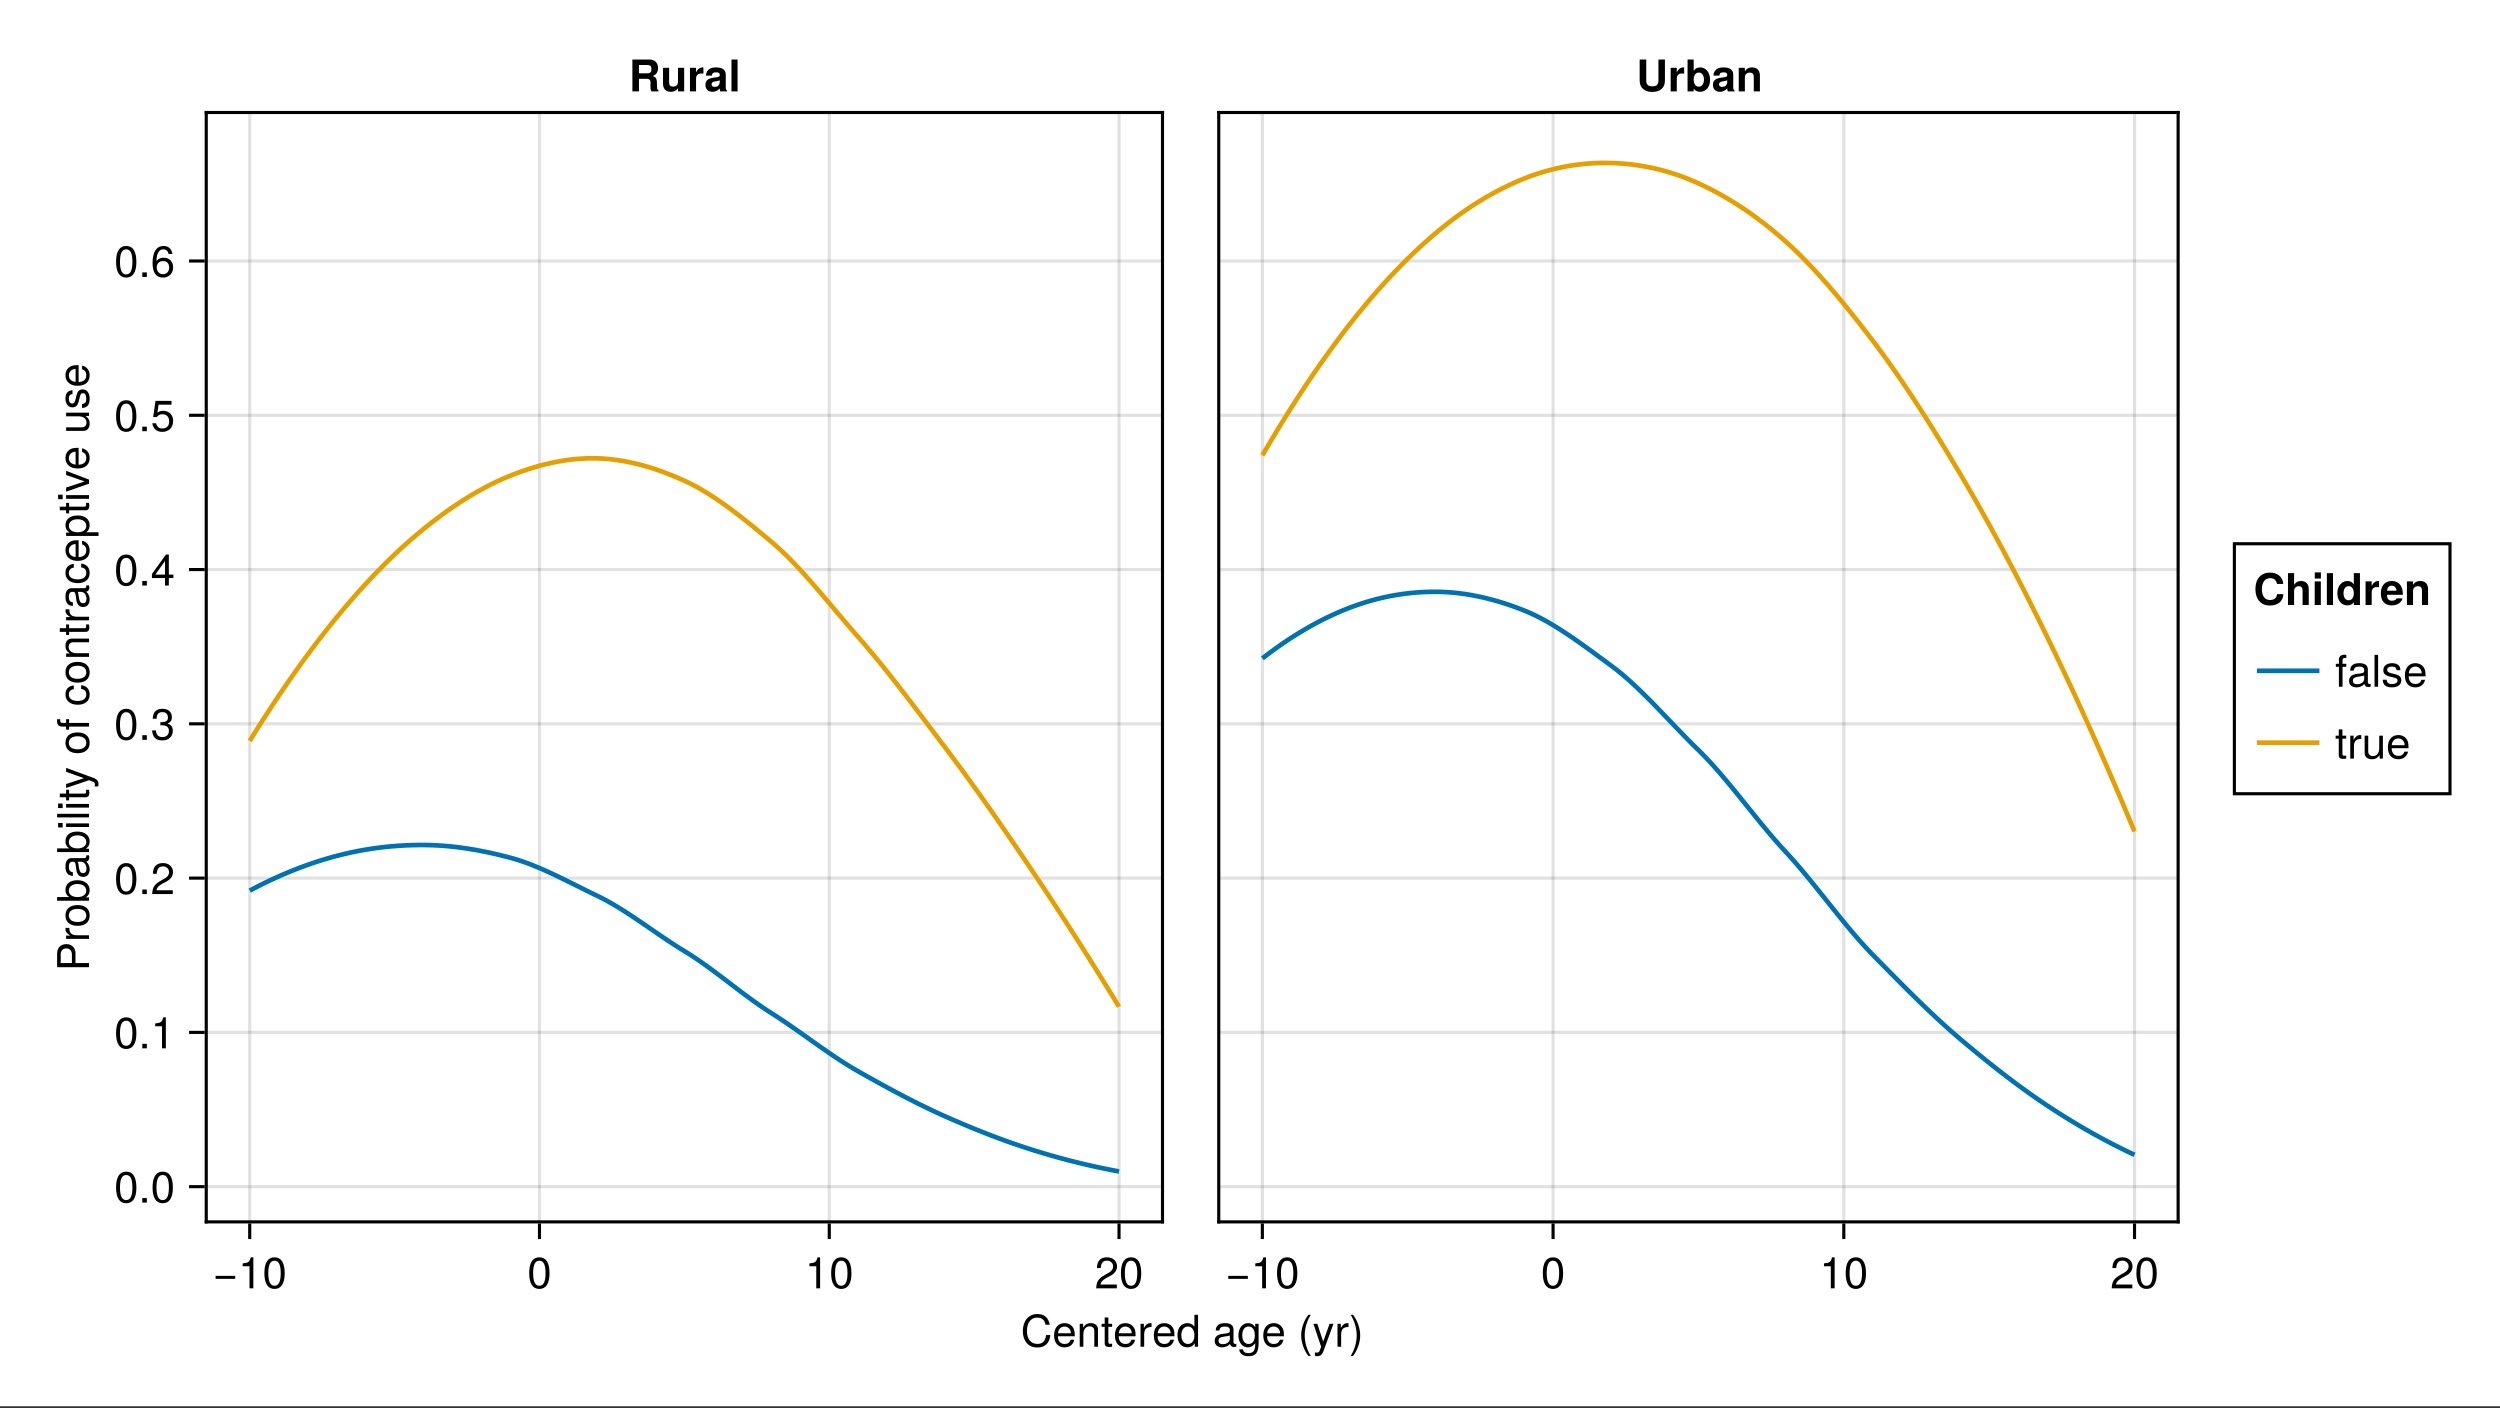 <?xml version="1.0" encoding="UTF-8"?>
<svg xmlns="http://www.w3.org/2000/svg" xmlns:xlink="http://www.w3.org/1999/xlink" width="600pt" height="338pt" viewBox="0 0 600 338" version="1.1">
<rect x="0" y="0" width="600" height="338" fill="#333333" stroke="none"/>
<defs>
<g>
<symbol overflow="visible" id="glyph0-0-01231e7a">
<path style="stroke:none;" d="M 0.203 -7.656 C 0.203 -7.656 0.203 0 0.203 0 C 0.203 0 4.938 0 4.938 0 C 4.938 0 4.938 -7.656 4.938 -7.656 C 4.938 -7.656 0.203 -7.656 0.203 -7.656 Z M 0.75 -0.547 C 0.75 -0.547 0.75 -7.109 0.75 -7.109 C 0.75 -7.109 4.391 -7.109 4.391 -7.109 C 4.391 -7.109 4.391 -0.547 4.391 -0.547 C 4.391 -0.547 0.75 -0.547 0.75 -0.547 Z M 0.75 -0.547 "/>
</symbol>
<symbol overflow="visible" id="glyph0-1-01231e7a">
<path style="stroke:none;" d="M 5.422 -2.266 C 5.422 -2.266 0.719 -2.266 0.719 -2.266 C 0.719 -2.266 0.719 -2.984 0.719 -2.984 C 0.719 -2.984 5.422 -2.984 5.422 -2.984 C 5.422 -2.984 5.422 -2.266 5.422 -2.266 Z M 5.422 -2.266 "/>
</symbol>
<symbol overflow="visible" id="glyph1-0-01231e7a">
<path style="stroke:none;" d="M 0.203 -7.656 C 0.203 -7.656 0.203 0 0.203 0 C 0.203 0 4.938 0 4.938 0 C 4.938 0 4.938 -7.656 4.938 -7.656 C 4.938 -7.656 0.203 -7.656 0.203 -7.656 Z M 0.75 -0.547 C 0.75 -0.547 0.75 -7.109 0.75 -7.109 C 0.75 -7.109 4.391 -7.109 4.391 -7.109 C 4.391 -7.109 4.391 -0.547 4.391 -0.547 C 4.391 -0.547 0.75 -0.547 0.75 -0.547 Z M 0.75 -0.547 "/>
</symbol>
<symbol overflow="visible" id="glyph1-1-01231e7a">
<path style="stroke:none;" d="M 3.641 0 C 3.641 0 2.719 0 2.719 0 C 2.719 0 2.719 -5.297 2.719 -5.297 C 2.719 -5.297 1.078 -5.297 1.078 -5.297 C 1.078 -5.297 1.078 -5.969 1.078 -5.969 C 2.5 -6.141 2.703 -6.297 3.031 -7.438 C 3.031 -7.438 3.641 -7.438 3.641 -7.438 C 3.641 -7.438 3.641 0 3.641 0 Z M 3.641 0 "/>
</symbol>
<symbol overflow="visible" id="glyph1-2-01231e7a">
<path style="stroke:none;" d="M 5.328 -3.578 C 5.328 -1.141 4.469 0.156 2.891 0.156 C 1.297 0.156 0.453 -1.141 0.453 -3.641 C 0.453 -6.141 1.281 -7.438 2.891 -7.438 C 4.5 -7.438 5.328 -6.156 5.328 -3.578 Z M 4.375 -3.672 C 4.375 -5.656 3.891 -6.625 2.891 -6.625 C 1.891 -6.625 1.391 -5.672 1.391 -3.641 C 1.391 -1.594 1.891 -0.609 2.859 -0.609 C 3.891 -0.609 4.375 -1.547 4.375 -3.672 Z M 4.375 -3.672 "/>
</symbol>
<symbol overflow="visible" id="glyph2-0-01231e7a">
<path style="stroke:none;" d="M 0.203 -7.656 C 0.203 -7.656 0.203 0 0.203 0 C 0.203 0 4.938 0 4.938 0 C 4.938 0 4.938 -7.656 4.938 -7.656 C 4.938 -7.656 0.203 -7.656 0.203 -7.656 Z M 0.75 -0.547 C 0.75 -0.547 0.75 -7.109 0.75 -7.109 C 0.75 -7.109 4.391 -7.109 4.391 -7.109 C 4.391 -7.109 4.391 -0.547 4.391 -0.547 C 4.391 -0.547 0.75 -0.547 0.75 -0.547 Z M 0.75 -0.547 "/>
</symbol>
<symbol overflow="visible" id="glyph2-1-01231e7a">
<path style="stroke:none;" d="M 5.328 -3.578 C 5.328 -1.141 4.469 0.156 2.891 0.156 C 1.297 0.156 0.453 -1.141 0.453 -3.641 C 0.453 -6.141 1.281 -7.438 2.891 -7.438 C 4.5 -7.438 5.328 -6.156 5.328 -3.578 Z M 4.375 -3.672 C 4.375 -5.656 3.891 -6.625 2.891 -6.625 C 1.891 -6.625 1.391 -5.672 1.391 -3.641 C 1.391 -1.594 1.891 -0.609 2.859 -0.609 C 3.891 -0.609 4.375 -1.547 4.375 -3.672 Z M 4.375 -3.672 "/>
</symbol>
<symbol overflow="visible" id="glyph2-2-01231e7a">
<path style="stroke:none;" d="M 5.359 -5.266 C 5.359 -4.344 4.828 -3.562 3.797 -3.016 C 3.797 -3.016 2.734 -2.453 2.734 -2.453 C 1.828 -1.906 1.484 -1.516 1.391 -0.906 C 1.391 -0.906 5.312 -0.906 5.312 -0.906 C 5.312 -0.906 5.312 0 5.312 0 C 5.312 0 0.359 0 0.359 0 C 0.438 -1.641 0.891 -2.344 2.453 -3.219 C 2.453 -3.219 3.406 -3.766 3.406 -3.766 C 4.078 -4.141 4.422 -4.656 4.422 -5.234 C 4.422 -6.031 3.797 -6.641 2.953 -6.641 C 2.031 -6.641 1.516 -6.109 1.453 -4.859 C 1.453 -4.859 0.531 -4.859 0.531 -4.859 C 0.578 -6.672 1.453 -7.438 2.984 -7.438 C 4.391 -7.438 5.359 -6.516 5.359 -5.266 Z M 5.359 -5.266 "/>
</symbol>
<symbol overflow="visible" id="glyph2-3-01231e7a">
<path style="stroke:none;" d="M 5.453 -1.781 C 5.453 -1.781 4.359 -1.781 4.359 -1.781 C 4.359 -1.781 4.359 0 4.359 0 C 4.359 0 3.438 0 3.438 0 C 3.438 0 3.438 -1.781 3.438 -1.781 C 3.438 -1.781 0.297 -1.781 0.297 -1.781 C 0.297 -1.781 0.297 -2.766 0.297 -2.766 C 0.297 -2.766 3.672 -7.438 3.672 -7.438 C 3.672 -7.438 4.359 -7.438 4.359 -7.438 C 4.359 -7.438 4.359 -2.609 4.359 -2.609 C 4.359 -2.609 5.453 -2.609 5.453 -2.609 C 5.453 -2.609 5.453 -1.781 5.453 -1.781 Z M 3.438 -2.609 C 3.438 -2.609 3.438 -5.875 3.438 -5.875 C 3.438 -5.875 1.109 -2.609 1.109 -2.609 C 1.109 -2.609 3.438 -2.609 3.438 -2.609 Z M 3.438 -2.609 "/>
</symbol>
<symbol overflow="visible" id="glyph2-4-01231e7a">
<path style="stroke:none;" d="M 5.391 -2.469 C 5.391 -0.891 4.344 0.156 2.828 0.156 C 1.516 0.156 0.672 -0.438 0.375 -1.906 C 0.375 -1.906 1.297 -1.906 1.297 -1.906 C 1.516 -1.078 2 -0.656 2.812 -0.656 C 3.828 -0.656 4.438 -1.266 4.438 -2.344 C 4.438 -3.438 3.812 -4.078 2.812 -4.078 C 2.234 -4.078 1.875 -3.906 1.453 -3.391 C 1.453 -3.391 0.594 -3.391 0.594 -3.391 C 0.594 -3.391 1.156 -7.281 1.156 -7.281 C 1.156 -7.281 5 -7.281 5 -7.281 C 5 -7.281 5 -6.375 5 -6.375 C 5 -6.375 1.906 -6.375 1.906 -6.375 C 1.906 -6.375 1.609 -4.453 1.609 -4.453 C 2.031 -4.766 2.453 -4.906 2.984 -4.906 C 4.406 -4.906 5.391 -3.938 5.391 -2.469 Z M 5.391 -2.469 "/>
</symbol>
<symbol overflow="visible" id="glyph2-5-01231e7a">
<path style="stroke:none;" d="M 5.391 -2.312 C 5.391 -0.844 4.375 0.156 2.953 0.156 C 1.25 0.156 0.453 -1.078 0.453 -3.391 C 0.453 -5.984 1.391 -7.438 3.125 -7.438 C 4.25 -7.438 5.047 -6.719 5.234 -5.5 C 5.234 -5.5 4.312 -5.5 4.312 -5.5 C 4.156 -6.219 3.703 -6.625 3.062 -6.625 C 2 -6.625 1.406 -5.625 1.391 -3.797 C 1.797 -4.344 2.375 -4.625 3.109 -4.625 C 4.438 -4.625 5.391 -3.703 5.391 -2.312 Z M 4.438 -2.234 C 4.438 -3.234 3.891 -3.812 3 -3.812 C 2.078 -3.812 1.453 -3.219 1.453 -2.281 C 1.453 -1.328 2.094 -0.656 2.969 -0.656 C 3.812 -0.656 4.438 -1.297 4.438 -2.234 Z M 4.438 -2.234 "/>
</symbol>
<symbol overflow="visible" id="glyph3-0-01231e7a">
<path style="stroke:none;" d="M 0.203 -7.656 C 0.203 -7.656 0.203 0 0.203 0 C 0.203 0 4.938 0 4.938 0 C 4.938 0 4.938 -7.656 4.938 -7.656 C 4.938 -7.656 0.203 -7.656 0.203 -7.656 Z M 0.75 -0.547 C 0.75 -0.547 0.75 -7.109 0.75 -7.109 C 0.75 -7.109 4.391 -7.109 4.391 -7.109 C 4.391 -7.109 4.391 -0.547 4.391 -0.547 C 4.391 -0.547 0.75 -0.547 0.75 -0.547 Z M 0.75 -0.547 "/>
</symbol>
<symbol overflow="visible" id="glyph3-1-01231e7a">
<path style="stroke:none;" d="M 3.641 0 C 3.641 0 2.719 0 2.719 0 C 2.719 0 2.719 -5.297 2.719 -5.297 C 2.719 -5.297 1.078 -5.297 1.078 -5.297 C 1.078 -5.297 1.078 -5.969 1.078 -5.969 C 2.5 -6.141 2.703 -6.297 3.031 -7.438 C 3.031 -7.438 3.641 -7.438 3.641 -7.438 C 3.641 -7.438 3.641 0 3.641 0 Z M 3.641 0 "/>
</symbol>
<symbol overflow="visible" id="glyph3-2-01231e7a">
<path style="stroke:none;" d="M 5.328 -3.578 C 5.328 -1.141 4.469 0.156 2.891 0.156 C 1.297 0.156 0.453 -1.141 0.453 -3.641 C 0.453 -6.141 1.281 -7.438 2.891 -7.438 C 4.5 -7.438 5.328 -6.156 5.328 -3.578 Z M 4.375 -3.672 C 4.375 -5.656 3.891 -6.625 2.891 -6.625 C 1.891 -6.625 1.391 -5.672 1.391 -3.641 C 1.391 -1.594 1.891 -0.609 2.859 -0.609 C 3.891 -0.609 4.375 -1.547 4.375 -3.672 Z M 4.375 -3.672 "/>
</symbol>
<symbol overflow="visible" id="glyph3-3-01231e7a">
<path style="stroke:none;" d="M 5.359 -5.266 C 5.359 -4.344 4.828 -3.562 3.797 -3.016 C 3.797 -3.016 2.734 -2.453 2.734 -2.453 C 1.828 -1.906 1.484 -1.516 1.391 -0.906 C 1.391 -0.906 5.312 -0.906 5.312 -0.906 C 5.312 -0.906 5.312 0 5.312 0 C 5.312 0 0.359 0 0.359 0 C 0.438 -1.641 0.891 -2.344 2.453 -3.219 C 2.453 -3.219 3.406 -3.766 3.406 -3.766 C 4.078 -4.141 4.422 -4.656 4.422 -5.234 C 4.422 -6.031 3.797 -6.641 2.953 -6.641 C 2.031 -6.641 1.516 -6.109 1.453 -4.859 C 1.453 -4.859 0.531 -4.859 0.531 -4.859 C 0.578 -6.672 1.453 -7.438 2.984 -7.438 C 4.391 -7.438 5.359 -6.516 5.359 -5.266 Z M 5.359 -5.266 "/>
</symbol>
<symbol overflow="visible" id="glyph3-4-01231e7a">
<path style="stroke:none;" d="M 5.391 -2.5 C 5.391 -2.5 1.328 -2.5 1.328 -2.5 C 1.359 -1.234 2.031 -0.656 2.953 -0.656 C 3.656 -0.656 4.141 -0.938 4.391 -1.672 C 4.391 -1.672 5.266 -1.672 5.266 -1.672 C 5.047 -0.562 4.172 0.156 2.922 0.156 C 1.375 0.156 0.422 -0.906 0.422 -2.719 C 0.422 -4.531 1.406 -5.656 2.938 -5.656 C 3.969 -5.656 4.812 -5.109 5.172 -4.203 C 5.328 -3.797 5.391 -3.297 5.391 -2.5 Z M 4.453 -3.281 C 4.453 -4.141 3.797 -4.844 2.922 -4.844 C 2.047 -4.844 1.422 -4.188 1.359 -3.219 C 1.359 -3.219 4.438 -3.219 4.438 -3.219 C 4.453 -3.234 4.453 -3.281 4.453 -3.281 Z M 4.453 -3.281 "/>
</symbol>
<symbol overflow="visible" id="glyph3-5-01231e7a">
<path style="stroke:none;" d="M 5.109 0 C 5.109 0 4.234 0 4.234 0 C 4.234 0 4.234 -3.812 4.234 -3.812 C 4.234 -4.469 3.797 -4.891 3.109 -4.891 C 2.219 -4.891 1.609 -4.156 1.609 -3.031 C 1.609 -3.031 1.609 0 1.609 0 C 1.609 0 0.734 0 0.734 0 C 0.734 0 0.734 -5.5 0.734 -5.5 C 0.734 -5.5 1.547 -5.5 1.547 -5.5 C 1.547 -5.5 1.547 -4.578 1.547 -4.578 C 2.031 -5.344 2.547 -5.656 3.375 -5.656 C 4.438 -5.656 5.109 -5.078 5.109 -4.156 C 5.109 -4.156 5.109 0 5.109 0 Z M 5.109 0 "/>
</symbol>
<symbol overflow="visible" id="glyph3-6-01231e7a">
<path style="stroke:none;" d="M 2.672 0 C 2.375 0.047 2.156 0.078 1.953 0.078 C 1.266 0.078 0.891 -0.234 0.891 -0.797 C 0.891 -0.797 0.891 -4.781 0.891 -4.781 C 0.891 -4.781 0.141 -4.781 0.141 -4.781 C 0.141 -4.781 0.141 -5.5 0.141 -5.5 C 0.141 -5.5 0.891 -5.5 0.891 -5.5 C 0.891 -5.5 0.891 -7.016 0.891 -7.016 C 0.891 -7.016 1.766 -7.016 1.766 -7.016 C 1.766 -7.016 1.766 -5.5 1.766 -5.5 C 1.766 -5.5 2.672 -5.5 2.672 -5.5 C 2.672 -5.5 2.672 -4.781 2.672 -4.781 C 2.672 -4.781 1.766 -4.781 1.766 -4.781 C 1.766 -4.781 1.766 -1.188 1.766 -1.188 C 1.766 -0.797 1.875 -0.688 2.25 -0.688 C 2.422 -0.688 2.547 -0.703 2.672 -0.734 C 2.672 -0.734 2.672 0 2.672 0 Z M 2.672 0 "/>
</symbol>
<symbol overflow="visible" id="glyph3-7-01231e7a">
<path style="stroke:none;" d=""/>
</symbol>
<symbol overflow="visible" id="glyph3-8-01231e7a">
<path style="stroke:none;" d="M 5.141 -0.906 C 5.141 1.516 4.406 2.281 2.672 2.281 C 1.391 2.281 0.578 1.672 0.484 0.625 C 0.484 0.625 1.375 0.625 1.375 0.625 C 1.484 1.297 2.016 1.547 2.703 1.547 C 3.734 1.547 4.328 1 4.328 -0.469 C 4.328 -0.469 4.328 -0.828 4.328 -0.828 C 3.75 -0.141 3.266 0.156 2.578 0.156 C 1.281 0.156 0.297 -0.969 0.297 -2.703 C 0.297 -4.484 1.25 -5.656 2.641 -5.656 C 3.344 -5.656 3.891 -5.359 4.328 -4.703 C 4.328 -4.703 4.328 -5.5 4.328 -5.5 C 4.328 -5.5 5.141 -5.5 5.141 -5.5 C 5.141 -5.5 5.141 -0.906 5.141 -0.906 Z M 4.234 -2.719 C 4.234 -4.047 3.688 -4.844 2.734 -4.844 C 1.812 -4.844 1.219 -4.078 1.219 -2.75 C 1.219 -1.422 1.797 -0.656 2.75 -0.656 C 3.672 -0.656 4.234 -1.406 4.234 -2.719 Z M 4.234 -2.719 "/>
</symbol>
<symbol overflow="visible" id="glyph3-9-01231e7a">
<path style="stroke:none;" d="M 3.375 -4.734 C 2.016 -4.719 1.609 -4.094 1.609 -2.859 C 1.609 -2.859 1.609 0 1.609 0 C 1.609 0 0.734 0 0.734 0 C 0.734 0 0.734 -5.5 0.734 -5.5 C 0.734 -5.5 1.531 -5.5 1.531 -5.5 C 1.531 -5.5 1.531 -4.5 1.531 -4.5 C 2.031 -5.328 2.469 -5.656 3.031 -5.656 C 3.156 -5.656 3.219 -5.656 3.375 -5.625 C 3.375 -5.625 3.375 -4.734 3.375 -4.734 Z M 3.375 -4.734 "/>
</symbol>
<symbol overflow="visible" id="glyph4-0-01231e7a">
<path style="stroke:none;" d="M -7.656 -0.203 C -7.656 -0.203 0 -0.203 0 -0.203 C 0 -0.203 0 -4.938 0 -4.938 C 0 -4.938 -7.656 -4.938 -7.656 -4.938 C -7.656 -4.938 -7.656 -0.203 -7.656 -0.203 Z M -0.547 -0.75 C -0.547 -0.75 -7.109 -0.75 -7.109 -0.75 C -7.109 -0.75 -7.109 -4.391 -7.109 -4.391 C -7.109 -4.391 -0.547 -4.391 -0.547 -4.391 C -0.547 -4.391 -0.547 -0.75 -0.547 -0.75 Z M -0.547 -0.75 "/>
</symbol>
<symbol overflow="visible" id="glyph4-1-01231e7a">
<path style="stroke:none;" d="M -5.406 -6.484 C -4.141 -6.484 -3.25 -5.594 -3.25 -4.344 C -3.25 -4.344 -3.25 -1.938 -3.25 -1.938 C -3.25 -1.938 0 -1.938 0 -1.938 C 0 -1.938 0 -0.953 0 -0.953 C 0 -0.953 -7.656 -0.953 -7.656 -0.953 C -7.656 -0.953 -7.656 -4.109 -7.656 -4.109 C -7.656 -5.625 -6.844 -6.484 -5.406 -6.484 Z M -5.453 -5.453 C -6.297 -5.453 -6.797 -4.906 -6.797 -3.969 C -6.797 -3.969 -6.797 -1.938 -6.797 -1.938 C -6.797 -1.938 -4.109 -1.938 -4.109 -1.938 C -4.109 -1.938 -4.109 -3.969 -4.109 -3.969 C -4.109 -4.906 -4.609 -5.453 -5.453 -5.453 Z M -5.453 -5.453 "/>
</symbol>
<symbol overflow="visible" id="glyph4-2-01231e7a">
<path style="stroke:none;" d="M -4.734 -3.375 C -4.719 -2.016 -4.094 -1.609 -2.859 -1.609 C -2.859 -1.609 0 -1.609 0 -1.609 C 0 -1.609 0 -0.734 0 -0.734 C 0 -0.734 -5.5 -0.734 -5.5 -0.734 C -5.5 -0.734 -5.5 -1.531 -5.5 -1.531 C -5.5 -1.531 -4.5 -1.531 -4.5 -1.531 C -5.328 -2.031 -5.656 -2.469 -5.656 -3.031 C -5.656 -3.156 -5.656 -3.219 -5.625 -3.375 C -5.625 -3.375 -4.734 -3.375 -4.734 -3.375 Z M -4.734 -3.375 "/>
</symbol>
<symbol overflow="visible" id="glyph5-0-01231e7a">
<path style="stroke:none;" d="M -7.656 -0.203 C -7.656 -0.203 0 -0.203 0 -0.203 C 0 -0.203 0 -4.938 0 -4.938 C 0 -4.938 -7.656 -4.938 -7.656 -4.938 C -7.656 -4.938 -7.656 -0.203 -7.656 -0.203 Z M -0.547 -0.75 C -0.547 -0.75 -7.109 -0.75 -7.109 -0.75 C -7.109 -0.75 -7.109 -4.391 -7.109 -4.391 C -7.109 -4.391 -0.547 -4.391 -0.547 -4.391 C -0.547 -4.391 -0.547 -0.75 -0.547 -0.75 Z M -0.547 -0.75 "/>
</symbol>
<symbol overflow="visible" id="glyph5-1-01231e7a">
<path style="stroke:none;" d="M -2.703 -5.359 C -0.906 -5.359 0.156 -4.406 0.156 -2.859 C 0.156 -1.297 -0.906 -0.375 -2.75 -0.375 C -4.594 -0.375 -5.656 -1.312 -5.656 -2.859 C -5.656 -4.438 -4.609 -5.359 -2.703 -5.359 Z M -2.719 -4.438 C -4.078 -4.438 -4.844 -3.859 -4.844 -2.859 C -4.844 -1.891 -4.078 -1.297 -2.75 -1.297 C -1.422 -1.297 -0.656 -1.891 -0.656 -2.859 C -0.656 -3.828 -1.422 -4.438 -2.719 -4.438 Z M -2.719 -4.438 "/>
</symbol>
<symbol overflow="visible" id="glyph6-0-01231e7a">
<path style="stroke:none;" d="M -7.656 -0.203 C -7.656 -0.203 0 -0.203 0 -0.203 C 0 -0.203 0 -4.938 0 -4.938 C 0 -4.938 -7.656 -4.938 -7.656 -4.938 C -7.656 -4.938 -7.656 -0.203 -7.656 -0.203 Z M -0.547 -0.75 C -0.547 -0.75 -7.109 -0.75 -7.109 -0.75 C -7.109 -0.75 -7.109 -4.391 -7.109 -4.391 C -7.109 -4.391 -0.547 -4.391 -0.547 -4.391 C -0.547 -4.391 -0.547 -0.75 -0.547 -0.75 Z M -0.547 -0.75 "/>
</symbol>
<symbol overflow="visible" id="glyph6-1-01231e7a">
<path style="stroke:none;" d="M -2.812 -5.484 C -1.031 -5.484 0.156 -4.547 0.156 -3.094 C 0.156 -2.328 -0.141 -1.781 -0.781 -1.359 C -0.781 -1.359 0 -1.359 0 -1.359 C 0 -1.359 0 -0.562 0 -0.562 C 0 -0.562 -7.656 -0.562 -7.656 -0.562 C -7.656 -0.562 -7.656 -1.438 -7.656 -1.438 C -7.656 -1.438 -4.75 -1.438 -4.75 -1.438 C -5.375 -1.844 -5.656 -2.391 -5.656 -3.141 C -5.656 -4.594 -4.594 -5.484 -2.812 -5.484 Z M -2.766 -4.578 C -3.984 -4.578 -4.844 -3.953 -4.844 -2.969 C -4.875 -2.047 -4.047 -1.438 -2.75 -1.438 C -1.5 -1.438 -0.656 -2.047 -0.656 -2.969 C -0.656 -3.922 -1.516 -4.578 -2.766 -4.578 Z M -2.766 -4.578 "/>
</symbol>
<symbol overflow="visible" id="glyph6-2-01231e7a">
<path style="stroke:none;" d="M -0.016 -5.625 C 0.047 -5.328 0.078 -5.203 0.078 -5.016 C 0.078 -4.594 -0.234 -4.203 -0.656 -4.109 C -0.141 -3.641 0.156 -2.953 0.156 -2.25 C 0.156 -1.141 -0.438 -0.438 -1.422 -0.438 C -2.094 -0.438 -2.594 -0.766 -2.859 -1.406 C -3 -1.75 -3.031 -1.938 -3.188 -3.172 C -3.281 -3.859 -3.438 -4.078 -3.797 -4.078 C -3.797 -4.078 -4.031 -4.078 -4.031 -4.078 C -4.562 -4.078 -4.844 -3.641 -4.844 -2.859 C -4.844 -2.031 -4.547 -1.641 -3.875 -1.562 C -3.875 -1.562 -3.875 -0.688 -3.875 -0.688 C -5.141 -0.734 -5.656 -1.547 -5.656 -2.891 C -5.656 -4.234 -5.141 -4.953 -4.156 -4.953 C -4.156 -4.953 -1.094 -4.953 -1.094 -4.953 C -0.812 -4.953 -0.656 -5.125 -0.656 -5.422 C -0.656 -5.484 -0.656 -5.516 -0.688 -5.625 C -0.688 -5.625 -0.016 -5.625 -0.016 -5.625 Z M -1.906 -4.078 C -1.906 -4.078 -2.719 -4.078 -2.719 -4.078 C -2.578 -3.797 -2.547 -3.594 -2.422 -2.672 C -2.281 -1.75 -2.031 -1.359 -1.453 -1.359 C -0.844 -1.359 -0.609 -1.75 -0.609 -2.438 C -0.609 -3.281 -1.109 -4.078 -1.906 -4.078 Z M -1.906 -4.078 "/>
</symbol>
<symbol overflow="visible" id="glyph6-3-01231e7a">
<path style="stroke:none;" d="M 0 -1.609 C 0 -1.609 0 -0.734 0 -0.734 C 0 -0.734 -5.5 -0.734 -5.5 -0.734 C -5.5 -0.734 -5.5 -1.609 -5.5 -1.609 C -5.5 -1.609 0 -1.609 0 -1.609 Z M -6.328 -1.719 C -6.328 -1.719 -6.328 -0.625 -6.328 -0.625 C -6.328 -0.625 -7.422 -0.625 -7.422 -0.625 C -7.422 -0.625 -7.422 -1.719 -7.422 -1.719 C -7.422 -1.719 -6.328 -1.719 -6.328 -1.719 Z M -6.328 -1.719 "/>
</symbol>
<symbol overflow="visible" id="glyph6-4-01231e7a">
<path style="stroke:none;" d="M 0 -2.672 C 0.047 -2.375 0.078 -2.156 0.078 -1.953 C 0.078 -1.266 -0.234 -0.891 -0.797 -0.891 C -0.797 -0.891 -4.781 -0.891 -4.781 -0.891 C -4.781 -0.891 -4.781 -0.141 -4.781 -0.141 C -4.781 -0.141 -5.5 -0.141 -5.5 -0.141 C -5.5 -0.141 -5.5 -0.891 -5.5 -0.891 C -5.5 -0.891 -7.016 -0.891 -7.016 -0.891 C -7.016 -0.891 -7.016 -1.766 -7.016 -1.766 C -7.016 -1.766 -5.5 -1.766 -5.5 -1.766 C -5.5 -1.766 -5.5 -2.672 -5.5 -2.672 C -5.5 -2.672 -4.781 -2.672 -4.781 -2.672 C -4.781 -2.672 -4.781 -1.766 -4.781 -1.766 C -4.781 -1.766 -1.188 -1.766 -1.188 -1.766 C -0.797 -1.766 -0.688 -1.875 -0.688 -2.25 C -0.688 -2.422 -0.703 -2.547 -0.734 -2.672 C -0.734 -2.672 0 -2.672 0 -2.672 Z M 0 -2.672 "/>
</symbol>
<symbol overflow="visible" id="glyph6-5-01231e7a">
<path style="stroke:none;" d="M -5.5 -5.016 C -5.5 -5.016 1.156 -2.578 1.156 -2.578 C 1.938 -2.281 2.281 -1.781 2.281 -1.156 C 2.281 -0.922 2.25 -0.75 2.156 -0.562 C 2.156 -0.562 1.359 -0.562 1.359 -0.562 C 1.406 -0.75 1.422 -0.906 1.422 -1.031 C 1.422 -1.406 1.281 -1.578 0.891 -1.734 C 0.891 -1.734 0.016 -2.062 0.016 -2.062 C 0.016 -2.062 -5.5 -0.203 -5.5 -0.203 C -5.5 -0.203 -5.5 -1.141 -5.5 -1.141 C -5.5 -1.141 -1.219 -2.547 -1.219 -2.547 C -1.219 -2.547 -5.5 -4.078 -5.5 -4.078 C -5.5 -4.078 -5.5 -5.016 -5.5 -5.016 Z M -5.5 -5.016 "/>
</symbol>
<symbol overflow="visible" id="glyph6-6-01231e7a">
<path style="stroke:none;" d=""/>
</symbol>
<symbol overflow="visible" id="glyph6-7-01231e7a">
<path style="stroke:none;" d="M -4.781 -2.703 C -4.781 -2.703 -4.781 -1.797 -4.781 -1.797 C -4.781 -1.797 0 -1.797 0 -1.797 C 0 -1.797 0 -0.922 0 -0.922 C 0 -0.922 -4.781 -0.922 -4.781 -0.922 C -4.781 -0.922 -4.781 -0.188 -4.781 -0.188 C -4.781 -0.188 -5.5 -0.188 -5.5 -0.188 C -5.5 -0.188 -5.5 -0.922 -5.5 -0.922 C -5.5 -0.922 -6.438 -0.922 -6.438 -0.922 C -7.219 -0.922 -7.688 -1.406 -7.688 -2.219 C -7.688 -2.391 -7.672 -2.516 -7.641 -2.703 C -7.641 -2.703 -6.906 -2.703 -6.906 -2.703 C -6.922 -2.516 -6.922 -2.484 -6.922 -2.406 C -6.922 -2 -6.734 -1.797 -6.359 -1.797 C -6.359 -1.797 -5.5 -1.797 -5.5 -1.797 C -5.5 -1.797 -5.5 -2.703 -5.5 -2.703 C -5.5 -2.703 -4.781 -2.703 -4.781 -2.703 Z M -4.781 -2.703 "/>
</symbol>
<symbol overflow="visible" id="glyph6-8-01231e7a">
<path style="stroke:none;" d="M -1.891 -5.016 C -0.625 -4.906 0.156 -4.078 0.156 -2.766 C 0.156 -1.266 -0.922 -0.328 -2.703 -0.328 C -4.531 -0.328 -5.656 -1.297 -5.656 -2.766 C -5.656 -4 -5 -4.844 -3.656 -4.953 C -3.656 -4.953 -3.656 -4.062 -3.656 -4.062 C -4.422 -3.953 -4.844 -3.5 -4.844 -2.766 C -4.844 -1.812 -4.078 -1.234 -2.703 -1.234 C -1.391 -1.234 -0.656 -1.812 -0.656 -2.781 C -0.656 -3.531 -1.016 -3.984 -1.891 -4.125 C -1.891 -4.125 -1.891 -5.016 -1.891 -5.016 Z M -1.891 -5.016 "/>
</symbol>
<symbol overflow="visible" id="glyph6-9-01231e7a">
<path style="stroke:none;" d="M -2.703 -5.359 C -0.906 -5.359 0.156 -4.406 0.156 -2.859 C 0.156 -1.297 -0.906 -0.375 -2.75 -0.375 C -4.594 -0.375 -5.656 -1.312 -5.656 -2.859 C -5.656 -4.438 -4.609 -5.359 -2.703 -5.359 Z M -2.719 -4.438 C -4.078 -4.438 -4.844 -3.859 -4.844 -2.859 C -4.844 -1.891 -4.078 -1.297 -2.75 -1.297 C -1.422 -1.297 -0.656 -1.891 -0.656 -2.859 C -0.656 -3.828 -1.422 -4.438 -2.719 -4.438 Z M -2.719 -4.438 "/>
</symbol>
<symbol overflow="visible" id="glyph6-10-01231e7a">
<path style="stroke:none;" d="M -4.734 -3.375 C -4.719 -2.016 -4.094 -1.609 -2.859 -1.609 C -2.859 -1.609 0 -1.609 0 -1.609 C 0 -1.609 0 -0.734 0 -0.734 C 0 -0.734 -5.5 -0.734 -5.5 -0.734 C -5.5 -0.734 -5.5 -1.531 -5.5 -1.531 C -5.5 -1.531 -4.5 -1.531 -4.5 -1.531 C -5.328 -2.031 -5.656 -2.469 -5.656 -3.031 C -5.656 -3.156 -5.656 -3.219 -5.625 -3.375 C -5.625 -3.375 -4.734 -3.375 -4.734 -3.375 Z M -4.734 -3.375 "/>
</symbol>
<symbol overflow="visible" id="glyph6-11-01231e7a">
<path style="stroke:none;" d="M -2.5 -5.391 C -2.5 -5.391 -2.5 -1.328 -2.5 -1.328 C -1.234 -1.359 -0.656 -2.031 -0.656 -2.953 C -0.656 -3.656 -0.938 -4.141 -1.672 -4.391 C -1.672 -4.391 -1.672 -5.266 -1.672 -5.266 C -0.562 -5.047 0.156 -4.172 0.156 -2.922 C 0.156 -1.375 -0.906 -0.422 -2.719 -0.422 C -4.531 -0.422 -5.656 -1.406 -5.656 -2.938 C -5.656 -3.969 -5.109 -4.812 -4.203 -5.172 C -3.797 -5.328 -3.297 -5.391 -2.5 -5.391 Z M -3.281 -4.453 C -4.141 -4.453 -4.844 -3.797 -4.844 -2.922 C -4.844 -2.047 -4.188 -1.422 -3.219 -1.359 C -3.219 -1.359 -3.219 -4.438 -3.219 -4.438 C -3.234 -4.453 -3.281 -4.453 -3.281 -4.453 Z M -3.281 -4.453 "/>
</symbol>
<symbol overflow="visible" id="glyph6-12-01231e7a">
<path style="stroke:none;" d="M -5.5 -5.109 C -5.5 -5.109 0 -3 0 -3 C 0 -3 0 -2.031 0 -2.031 C 0 -2.031 -5.5 -0.109 -5.5 -0.109 C -5.5 -0.109 -5.5 -1.094 -5.5 -1.094 C -5.5 -1.094 -1.047 -2.562 -1.047 -2.562 C -1.047 -2.562 -5.5 -4.109 -5.5 -4.109 C -5.5 -4.109 -5.5 -5.109 -5.5 -5.109 Z M -5.5 -5.109 "/>
</symbol>
<symbol overflow="visible" id="glyph6-13-01231e7a">
<path style="stroke:none;" d="M -1.547 -4.812 C -0.484 -4.812 0.156 -3.938 0.156 -2.547 C 0.156 -1.109 -0.406 -0.406 -1.688 -0.359 C -1.688 -0.359 -1.688 -1.281 -1.688 -1.281 C -0.844 -1.391 -0.656 -1.844 -0.656 -2.625 C -0.656 -3.391 -0.953 -3.906 -1.469 -3.906 C -1.875 -3.906 -2.047 -3.672 -2.188 -3.062 C -2.188 -3.062 -2.391 -2.234 -2.391 -2.234 C -2.703 -0.938 -3.125 -0.5 -3.984 -0.5 C -5 -0.5 -5.656 -1.328 -5.656 -2.609 C -5.656 -3.875 -5.047 -4.594 -3.969 -4.594 C -3.969 -4.594 -3.969 -3.672 -3.969 -3.672 C -4.547 -3.656 -4.844 -3.281 -4.844 -2.578 C -4.844 -1.859 -4.531 -1.406 -4.016 -1.406 C -3.641 -1.406 -3.406 -1.719 -3.234 -2.422 C -3.234 -2.422 -3.031 -3.266 -3.031 -3.266 C -2.766 -4.359 -2.359 -4.812 -1.547 -4.812 Z M -1.547 -4.812 "/>
</symbol>
<symbol overflow="visible" id="glyph7-0-01231e7a">
<path style="stroke:none;" d="M -7.656 -0.203 C -7.656 -0.203 0 -0.203 0 -0.203 C 0 -0.203 0 -4.938 0 -4.938 C 0 -4.938 -7.656 -4.938 -7.656 -4.938 C -7.656 -4.938 -7.656 -0.203 -7.656 -0.203 Z M -0.547 -0.75 C -0.547 -0.75 -7.109 -0.75 -7.109 -0.75 C -7.109 -0.75 -7.109 -4.391 -7.109 -4.391 C -7.109 -4.391 -0.547 -4.391 -0.547 -4.391 C -0.547 -4.391 -0.547 -0.75 -0.547 -0.75 Z M -0.547 -0.75 "/>
</symbol>
<symbol overflow="visible" id="glyph7-1-01231e7a">
<path style="stroke:none;" d="M 0 -1.578 C 0 -1.578 0 -0.719 0 -0.719 C 0 -0.719 -7.656 -0.719 -7.656 -0.719 C -7.656 -0.719 -7.656 -1.578 -7.656 -1.578 C -7.656 -1.578 0 -1.578 0 -1.578 Z M 0 -1.578 "/>
</symbol>
<symbol overflow="visible" id="glyph7-2-01231e7a">
<path style="stroke:none;" d=""/>
</symbol>
<symbol overflow="visible" id="glyph7-3-01231e7a">
<path style="stroke:none;" d="M -2.703 -5.484 C -0.938 -5.484 0.156 -4.562 0.156 -3.141 C 0.156 -2.422 -0.094 -1.906 -0.656 -1.453 C -0.656 -1.453 2.281 -1.453 2.281 -1.453 C 2.281 -1.453 2.281 -0.578 2.281 -0.578 C 2.281 -0.578 -5.5 -0.578 -5.5 -0.578 C -5.5 -0.578 -5.5 -1.375 -5.5 -1.375 C -5.5 -1.375 -4.672 -1.375 -4.672 -1.375 C -5.328 -1.781 -5.656 -2.391 -5.656 -3.125 C -5.656 -4.594 -4.547 -5.484 -2.703 -5.484 Z M -2.719 -4.578 C -4.031 -4.578 -4.844 -3.953 -4.844 -2.984 C -4.844 -2.062 -4 -1.453 -2.703 -1.453 C -1.422 -1.453 -0.656 -2.062 -0.656 -2.984 C -0.656 -3.938 -1.469 -4.578 -2.719 -4.578 Z M -2.719 -4.578 "/>
</symbol>
<symbol overflow="visible" id="glyph8-0-01231e7a">
<path style="stroke:none;" d="M -7.656 -0.203 C -7.656 -0.203 0 -0.203 0 -0.203 C 0 -0.203 0 -4.938 0 -4.938 C 0 -4.938 -7.656 -4.938 -7.656 -4.938 C -7.656 -4.938 -7.656 -0.203 -7.656 -0.203 Z M -0.547 -0.75 C -0.547 -0.75 -7.109 -0.75 -7.109 -0.75 C -7.109 -0.75 -7.109 -4.391 -7.109 -4.391 C -7.109 -4.391 -0.547 -4.391 -0.547 -4.391 C -0.547 -4.391 -0.547 -0.75 -0.547 -0.75 Z M -0.547 -0.75 "/>
</symbol>
<symbol overflow="visible" id="glyph8-1-01231e7a">
<path style="stroke:none;" d="M 0 -1.609 C 0 -1.609 0 -0.734 0 -0.734 C 0 -0.734 -5.5 -0.734 -5.5 -0.734 C -5.5 -0.734 -5.5 -1.609 -5.5 -1.609 C -5.5 -1.609 0 -1.609 0 -1.609 Z M -6.328 -1.719 C -6.328 -1.719 -6.328 -0.625 -6.328 -0.625 C -6.328 -0.625 -7.422 -0.625 -7.422 -0.625 C -7.422 -0.625 -7.422 -1.719 -7.422 -1.719 C -7.422 -1.719 -6.328 -1.719 -6.328 -1.719 Z M -6.328 -1.719 "/>
</symbol>
<symbol overflow="visible" id="glyph8-2-01231e7a">
<path style="stroke:none;" d="M -2.703 -5.359 C -0.906 -5.359 0.156 -4.406 0.156 -2.859 C 0.156 -1.297 -0.906 -0.375 -2.75 -0.375 C -4.594 -0.375 -5.656 -1.312 -5.656 -2.859 C -5.656 -4.438 -4.609 -5.359 -2.703 -5.359 Z M -2.719 -4.438 C -4.078 -4.438 -4.844 -3.859 -4.844 -2.859 C -4.844 -1.891 -4.078 -1.297 -2.75 -1.297 C -1.422 -1.297 -0.656 -1.891 -0.656 -2.859 C -0.656 -3.828 -1.422 -4.438 -2.719 -4.438 Z M -2.719 -4.438 "/>
</symbol>
<symbol overflow="visible" id="glyph8-3-01231e7a">
<path style="stroke:none;" d="M 0 -5.109 C 0 -5.109 0 -4.234 0 -4.234 C 0 -4.234 -3.812 -4.234 -3.812 -4.234 C -4.469 -4.234 -4.891 -3.797 -4.891 -3.109 C -4.891 -2.219 -4.156 -1.609 -3.031 -1.609 C -3.031 -1.609 0 -1.609 0 -1.609 C 0 -1.609 0 -0.734 0 -0.734 C 0 -0.734 -5.5 -0.734 -5.5 -0.734 C -5.5 -0.734 -5.5 -1.547 -5.5 -1.547 C -5.5 -1.547 -4.578 -1.547 -4.578 -1.547 C -5.344 -2.031 -5.656 -2.547 -5.656 -3.375 C -5.656 -4.438 -5.078 -5.109 -4.156 -5.109 C -4.156 -5.109 0 -5.109 0 -5.109 Z M 0 -5.109 "/>
</symbol>
<symbol overflow="visible" id="glyph8-4-01231e7a">
<path style="stroke:none;" d="M 0 -2.672 C 0.047 -2.375 0.078 -2.156 0.078 -1.953 C 0.078 -1.266 -0.234 -0.891 -0.797 -0.891 C -0.797 -0.891 -4.781 -0.891 -4.781 -0.891 C -4.781 -0.891 -4.781 -0.141 -4.781 -0.141 C -4.781 -0.141 -5.5 -0.141 -5.5 -0.141 C -5.5 -0.141 -5.5 -0.891 -5.5 -0.891 C -5.5 -0.891 -7.016 -0.891 -7.016 -0.891 C -7.016 -0.891 -7.016 -1.766 -7.016 -1.766 C -7.016 -1.766 -5.5 -1.766 -5.5 -1.766 C -5.5 -1.766 -5.5 -2.672 -5.5 -2.672 C -5.5 -2.672 -4.781 -2.672 -4.781 -2.672 C -4.781 -2.672 -4.781 -1.766 -4.781 -1.766 C -4.781 -1.766 -1.188 -1.766 -1.188 -1.766 C -0.797 -1.766 -0.688 -1.875 -0.688 -2.25 C -0.688 -2.422 -0.703 -2.547 -0.734 -2.672 C -0.734 -2.672 0 -2.672 0 -2.672 Z M 0 -2.672 "/>
</symbol>
<symbol overflow="visible" id="glyph9-0-01231e7a">
<path style="stroke:none;" d="M -7.656 -0.203 C -7.656 -0.203 0 -0.203 0 -0.203 C 0 -0.203 0 -4.938 0 -4.938 C 0 -4.938 -7.656 -4.938 -7.656 -4.938 C -7.656 -4.938 -7.656 -0.203 -7.656 -0.203 Z M -0.547 -0.75 C -0.547 -0.75 -7.109 -0.75 -7.109 -0.75 C -7.109 -0.75 -7.109 -4.391 -7.109 -4.391 C -7.109 -4.391 -0.547 -4.391 -0.547 -4.391 C -0.547 -4.391 -0.547 -0.75 -0.547 -0.75 Z M -0.547 -0.75 "/>
</symbol>
<symbol overflow="visible" id="glyph9-1-01231e7a">
<path style="stroke:none;" d="M 0 -5.062 C 0 -5.062 0 -4.281 0 -4.281 C 0 -4.281 -0.844 -4.281 -0.844 -4.281 C -0.125 -3.766 0.156 -3.25 0.156 -2.438 C 0.156 -1.359 -0.438 -0.688 -1.344 -0.688 C -1.344 -0.688 -5.5 -0.688 -5.5 -0.688 C -5.5 -0.688 -5.5 -1.547 -5.5 -1.547 C -5.5 -1.547 -1.688 -1.547 -1.688 -1.547 C -1.031 -1.547 -0.609 -2 -0.609 -2.688 C -0.609 -3.594 -1.344 -4.188 -2.469 -4.188 C -2.469 -4.188 -5.5 -4.188 -5.5 -4.188 C -5.5 -4.188 -5.5 -5.062 -5.5 -5.062 C -5.5 -5.062 0 -5.062 0 -5.062 Z M 0 -5.062 "/>
</symbol>
<symbol overflow="visible" id="glyph10-0-01231e7a">
<path style="stroke:none;" d="M 0.203 -7.656 C 0.203 -7.656 0.203 0 0.203 0 C 0.203 0 4.938 0 4.938 0 C 4.938 0 4.938 -7.656 4.938 -7.656 C 4.938 -7.656 0.203 -7.656 0.203 -7.656 Z M 0.75 -0.547 C 0.75 -0.547 0.75 -7.109 0.75 -7.109 C 0.75 -7.109 4.391 -7.109 4.391 -7.109 C 4.391 -7.109 4.391 -0.547 4.391 -0.547 C 4.391 -0.547 0.75 -0.547 0.75 -0.547 Z M 0.75 -0.547 "/>
</symbol>
<symbol overflow="visible" id="glyph10-1-01231e7a">
<path style="stroke:none;" d="M 5.328 -3.578 C 5.328 -1.141 4.469 0.156 2.891 0.156 C 1.297 0.156 0.453 -1.141 0.453 -3.641 C 0.453 -6.141 1.281 -7.438 2.891 -7.438 C 4.5 -7.438 5.328 -6.156 5.328 -3.578 Z M 4.375 -3.672 C 4.375 -5.656 3.891 -6.625 2.891 -6.625 C 1.891 -6.625 1.391 -5.672 1.391 -3.641 C 1.391 -1.594 1.891 -0.609 2.859 -0.609 C 3.891 -0.609 4.375 -1.547 4.375 -3.672 Z M 4.375 -3.672 "/>
</symbol>
<symbol overflow="visible" id="glyph11-0-01231e7a">
<path style="stroke:none;" d="M 0.203 -7.656 C 0.203 -7.656 0.203 0 0.203 0 C 0.203 0 4.938 0 4.938 0 C 4.938 0 4.938 -7.656 4.938 -7.656 C 4.938 -7.656 0.203 -7.656 0.203 -7.656 Z M 0.75 -0.547 C 0.75 -0.547 0.75 -7.109 0.75 -7.109 C 0.75 -7.109 4.391 -7.109 4.391 -7.109 C 4.391 -7.109 4.391 -0.547 4.391 -0.547 C 4.391 -0.547 0.75 -0.547 0.75 -0.547 Z M 0.75 -0.547 "/>
</symbol>
<symbol overflow="visible" id="glyph11-1-01231e7a">
<path style="stroke:none;" d="M 2 0 C 2 0 0.906 0 0.906 0 C 0.906 0 0.906 -1.094 0.906 -1.094 C 0.906 -1.094 2 -1.094 2 -1.094 C 2 -1.094 2 0 2 0 Z M 2 0 "/>
</symbol>
<symbol overflow="visible" id="glyph12-0-01231e7a">
<path style="stroke:none;" d="M 0.203 -7.656 C 0.203 -7.656 0.203 0 0.203 0 C 0.203 0 4.938 0 4.938 0 C 4.938 0 4.938 -7.656 4.938 -7.656 C 4.938 -7.656 0.203 -7.656 0.203 -7.656 Z M 0.75 -0.547 C 0.75 -0.547 0.75 -7.109 0.75 -7.109 C 0.75 -7.109 4.391 -7.109 4.391 -7.109 C 4.391 -7.109 4.391 -0.547 4.391 -0.547 C 4.391 -0.547 0.75 -0.547 0.75 -0.547 Z M 0.75 -0.547 "/>
</symbol>
<symbol overflow="visible" id="glyph12-1-01231e7a">
<path style="stroke:none;" d="M 5.328 -3.578 C 5.328 -1.141 4.469 0.156 2.891 0.156 C 1.297 0.156 0.453 -1.141 0.453 -3.641 C 0.453 -6.141 1.281 -7.438 2.891 -7.438 C 4.5 -7.438 5.328 -6.156 5.328 -3.578 Z M 4.375 -3.672 C 4.375 -5.656 3.891 -6.625 2.891 -6.625 C 1.891 -6.625 1.391 -5.672 1.391 -3.641 C 1.391 -1.594 1.891 -0.609 2.859 -0.609 C 3.891 -0.609 4.375 -1.547 4.375 -3.672 Z M 4.375 -3.672 "/>
</symbol>
<symbol overflow="visible" id="glyph12-2-01231e7a">
<path style="stroke:none;" d="M 3.641 0 C 3.641 0 2.719 0 2.719 0 C 2.719 0 2.719 -5.297 2.719 -5.297 C 2.719 -5.297 1.078 -5.297 1.078 -5.297 C 1.078 -5.297 1.078 -5.969 1.078 -5.969 C 2.5 -6.141 2.703 -6.297 3.031 -7.438 C 3.031 -7.438 3.641 -7.438 3.641 -7.438 C 3.641 -7.438 3.641 0 3.641 0 Z M 3.641 0 "/>
</symbol>
<symbol overflow="visible" id="glyph13-0-01231e7a">
<path style="stroke:none;" d="M 0.203 -7.656 C 0.203 -7.656 0.203 0 0.203 0 C 0.203 0 4.938 0 4.938 0 C 4.938 0 4.938 -7.656 4.938 -7.656 C 4.938 -7.656 0.203 -7.656 0.203 -7.656 Z M 0.75 -0.547 C 0.75 -0.547 0.75 -7.109 0.75 -7.109 C 0.75 -7.109 4.391 -7.109 4.391 -7.109 C 4.391 -7.109 4.391 -0.547 4.391 -0.547 C 4.391 -0.547 0.75 -0.547 0.75 -0.547 Z M 0.75 -0.547 "/>
</symbol>
<symbol overflow="visible" id="glyph13-1-01231e7a">
<path style="stroke:none;" d="M 2 0 C 2 0 0.906 0 0.906 0 C 0.906 0 0.906 -1.094 0.906 -1.094 C 0.906 -1.094 2 -1.094 2 -1.094 C 2 -1.094 2 0 2 0 Z M 2 0 "/>
</symbol>
<symbol overflow="visible" id="glyph14-0-01231e7a">
<path style="stroke:none;" d="M 0.203 -7.656 C 0.203 -7.656 0.203 0 0.203 0 C 0.203 0 4.938 0 4.938 0 C 4.938 0 4.938 -7.656 4.938 -7.656 C 4.938 -7.656 0.203 -7.656 0.203 -7.656 Z M 0.75 -0.547 C 0.75 -0.547 0.75 -7.109 0.75 -7.109 C 0.75 -7.109 4.391 -7.109 4.391 -7.109 C 4.391 -7.109 4.391 -0.547 4.391 -0.547 C 4.391 -0.547 0.75 -0.547 0.75 -0.547 Z M 0.75 -0.547 "/>
</symbol>
<symbol overflow="visible" id="glyph14-1-01231e7a">
<path style="stroke:none;" d="M 2 0 C 2 0 0.906 0 0.906 0 C 0.906 0 0.906 -1.094 0.906 -1.094 C 0.906 -1.094 2 -1.094 2 -1.094 C 2 -1.094 2 0 2 0 Z M 2 0 "/>
</symbol>
<symbol overflow="visible" id="glyph15-0-01231e7a">
<path style="stroke:none;" d="M 0.203 -7.656 C 0.203 -7.656 0.203 0 0.203 0 C 0.203 0 4.938 0 4.938 0 C 4.938 0 4.938 -7.656 4.938 -7.656 C 4.938 -7.656 0.203 -7.656 0.203 -7.656 Z M 0.75 -0.547 C 0.75 -0.547 0.75 -7.109 0.75 -7.109 C 0.75 -7.109 4.391 -7.109 4.391 -7.109 C 4.391 -7.109 4.391 -0.547 4.391 -0.547 C 4.391 -0.547 0.75 -0.547 0.75 -0.547 Z M 0.75 -0.547 "/>
</symbol>
<symbol overflow="visible" id="glyph15-1-01231e7a">
<path style="stroke:none;" d="M 5.328 -3.578 C 5.328 -1.141 4.469 0.156 2.891 0.156 C 1.297 0.156 0.453 -1.141 0.453 -3.641 C 0.453 -6.141 1.281 -7.438 2.891 -7.438 C 4.5 -7.438 5.328 -6.156 5.328 -3.578 Z M 4.375 -3.672 C 4.375 -5.656 3.891 -6.625 2.891 -6.625 C 1.891 -6.625 1.391 -5.672 1.391 -3.641 C 1.391 -1.594 1.891 -0.609 2.859 -0.609 C 3.891 -0.609 4.375 -1.547 4.375 -3.672 Z M 4.375 -3.672 "/>
</symbol>
<symbol overflow="visible" id="glyph15-2-01231e7a">
<path style="stroke:none;" d="M 5.312 -2.156 C 5.312 -0.75 4.328 0.156 2.797 0.156 C 1.266 0.156 0.453 -0.594 0.344 -2.25 C 0.344 -2.25 1.266 -2.25 1.266 -2.25 C 1.328 -1.172 1.812 -0.656 2.828 -0.656 C 3.797 -0.656 4.375 -1.219 4.375 -2.156 C 4.375 -2.984 3.844 -3.469 2.828 -3.469 C 2.828 -3.469 2.328 -3.469 2.328 -3.469 C 2.328 -3.469 2.328 -4.234 2.328 -4.234 C 3.797 -4.234 4.141 -4.562 4.141 -5.359 C 4.141 -6.156 3.656 -6.641 2.828 -6.641 C 1.891 -6.641 1.438 -6.141 1.422 -5.047 C 1.422 -5.047 0.5 -5.047 0.5 -5.047 C 0.531 -6.625 1.328 -7.438 2.828 -7.438 C 4.234 -7.438 5.094 -6.672 5.094 -5.391 C 5.094 -4.656 4.75 -4.172 4.047 -3.891 C 4.953 -3.594 5.312 -3.062 5.312 -2.156 Z M 5.312 -2.156 "/>
</symbol>
<symbol overflow="visible" id="glyph16-0-01231e7a">
<path style="stroke:none;" d="M 0.203 -7.656 C 0.203 -7.656 0.203 0 0.203 0 C 0.203 0 4.938 0 4.938 0 C 4.938 0 4.938 -7.656 4.938 -7.656 C 4.938 -7.656 0.203 -7.656 0.203 -7.656 Z M 0.75 -0.547 C 0.75 -0.547 0.75 -7.109 0.75 -7.109 C 0.75 -7.109 4.391 -7.109 4.391 -7.109 C 4.391 -7.109 4.391 -0.547 4.391 -0.547 C 4.391 -0.547 0.75 -0.547 0.75 -0.547 Z M 0.75 -0.547 "/>
</symbol>
<symbol overflow="visible" id="glyph16-1-01231e7a">
<path style="stroke:none;" d="M 2 0 C 2 0 0.906 0 0.906 0 C 0.906 0 0.906 -1.094 0.906 -1.094 C 0.906 -1.094 2 -1.094 2 -1.094 C 2 -1.094 2 0 2 0 Z M 2 0 "/>
</symbol>
<symbol overflow="visible" id="glyph17-0-01231e7a">
<path style="stroke:none;" d="M 0.203 -7.656 C 0.203 -7.656 0.203 0 0.203 0 C 0.203 0 4.938 0 4.938 0 C 4.938 0 4.938 -7.656 4.938 -7.656 C 4.938 -7.656 0.203 -7.656 0.203 -7.656 Z M 0.75 -0.547 C 0.75 -0.547 0.75 -7.109 0.75 -7.109 C 0.75 -7.109 4.391 -7.109 4.391 -7.109 C 4.391 -7.109 4.391 -0.547 4.391 -0.547 C 4.391 -0.547 0.75 -0.547 0.75 -0.547 Z M 0.75 -0.547 "/>
</symbol>
<symbol overflow="visible" id="glyph17-1-01231e7a">
<path style="stroke:none;" d="M 5.422 -2.266 C 5.422 -2.266 0.719 -2.266 0.719 -2.266 C 0.719 -2.266 0.719 -2.984 0.719 -2.984 C 0.719 -2.984 5.422 -2.984 5.422 -2.984 C 5.422 -2.984 5.422 -2.266 5.422 -2.266 Z M 5.422 -2.266 "/>
</symbol>
<symbol overflow="visible" id="glyph17-2-01231e7a">
<path style="stroke:none;" d="M 3.641 0 C 3.641 0 2.719 0 2.719 0 C 2.719 0 2.719 -5.297 2.719 -5.297 C 2.719 -5.297 1.078 -5.297 1.078 -5.297 C 1.078 -5.297 1.078 -5.969 1.078 -5.969 C 2.5 -6.141 2.703 -6.297 3.031 -7.438 C 3.031 -7.438 3.641 -7.438 3.641 -7.438 C 3.641 -7.438 3.641 0 3.641 0 Z M 3.641 0 "/>
</symbol>
<symbol overflow="visible" id="glyph17-3-01231e7a">
<path style="stroke:none;" d="M 7.109 -2.797 C 6.875 -0.797 5.828 0.188 3.953 0.188 C 1.719 0.188 0.5 -1.5 0.5 -3.734 C 0.5 -5.969 1.688 -7.844 4 -7.844 C 5.688 -7.844 6.641 -6.969 6.953 -5.281 C 6.953 -5.281 5.953 -5.281 5.953 -5.281 C 5.719 -6.453 5.078 -6.984 3.891 -6.984 C 2.406 -6.984 1.484 -5.719 1.484 -3.75 C 1.484 -1.844 2.453 -0.672 3.969 -0.672 C 5.266 -0.672 5.875 -1.344 6.094 -2.797 C 6.094 -2.797 7.109 -2.797 7.109 -2.797 Z M 7.109 -2.797 "/>
</symbol>
<symbol overflow="visible" id="glyph17-4-01231e7a">
<path style="stroke:none;" d="M 3.375 -4.734 C 2.016 -4.719 1.609 -4.094 1.609 -2.859 C 1.609 -2.859 1.609 0 1.609 0 C 1.609 0 0.734 0 0.734 0 C 0.734 0 0.734 -5.5 0.734 -5.5 C 0.734 -5.5 1.531 -5.5 1.531 -5.5 C 1.531 -5.5 1.531 -4.5 1.531 -4.5 C 2.031 -5.328 2.469 -5.656 3.031 -5.656 C 3.156 -5.656 3.219 -5.656 3.375 -5.625 C 3.375 -5.625 3.375 -4.734 3.375 -4.734 Z M 3.375 -4.734 "/>
</symbol>
<symbol overflow="visible" id="glyph17-5-01231e7a">
<path style="stroke:none;" d="M 5.625 -0.016 C 5.328 0.047 5.203 0.078 5.016 0.078 C 4.594 0.078 4.203 -0.234 4.109 -0.656 C 3.641 -0.141 2.953 0.156 2.25 0.156 C 1.141 0.156 0.438 -0.438 0.438 -1.422 C 0.438 -2.094 0.766 -2.594 1.406 -2.859 C 1.75 -3 1.938 -3.031 3.172 -3.188 C 3.859 -3.281 4.078 -3.438 4.078 -3.797 C 4.078 -3.797 4.078 -4.031 4.078 -4.031 C 4.078 -4.562 3.641 -4.844 2.859 -4.844 C 2.031 -4.844 1.641 -4.547 1.562 -3.875 C 1.562 -3.875 0.688 -3.875 0.688 -3.875 C 0.734 -5.141 1.547 -5.656 2.891 -5.656 C 4.234 -5.656 4.953 -5.141 4.953 -4.156 C 4.953 -4.156 4.953 -1.094 4.953 -1.094 C 4.953 -0.812 5.125 -0.656 5.422 -0.656 C 5.484 -0.656 5.516 -0.656 5.625 -0.688 C 5.625 -0.688 5.625 -0.016 5.625 -0.016 Z M 4.078 -1.906 C 4.078 -1.906 4.078 -2.719 4.078 -2.719 C 3.797 -2.578 3.594 -2.547 2.672 -2.422 C 1.75 -2.281 1.359 -2.031 1.359 -1.453 C 1.359 -0.844 1.75 -0.609 2.438 -0.609 C 3.281 -0.609 4.078 -1.109 4.078 -1.906 Z M 4.078 -1.906 "/>
</symbol>
<symbol overflow="visible" id="glyph17-6-01231e7a">
<path style="stroke:none;" d="M 3.062 2.219 C 3.062 2.219 2.484 2.219 2.484 2.219 C 1.422 0.844 0.766 -1.062 0.766 -2.719 C 0.766 -4.375 1.422 -6.281 2.484 -7.656 C 2.484 -7.656 3.062 -7.656 3.062 -7.656 C 2.125 -6.156 1.609 -4.391 1.609 -2.719 C 1.609 -1.047 2.125 0.719 3.062 2.219 Z M 3.062 2.219 "/>
</symbol>
<symbol overflow="visible" id="glyph17-7-01231e7a">
<path style="stroke:none;" d="M 5.016 -5.5 C 5.016 -5.5 2.578 1.156 2.578 1.156 C 2.281 1.938 1.781 2.281 1.156 2.281 C 0.922 2.281 0.75 2.25 0.562 2.156 C 0.562 2.156 0.562 1.359 0.562 1.359 C 0.75 1.406 0.906 1.422 1.031 1.422 C 1.406 1.422 1.578 1.281 1.734 0.891 C 1.734 0.891 2.062 0.016 2.062 0.016 C 2.062 0.016 0.203 -5.5 0.203 -5.5 C 0.203 -5.5 1.141 -5.5 1.141 -5.5 C 1.141 -5.5 2.547 -1.219 2.547 -1.219 C 2.547 -1.219 4.078 -5.5 4.078 -5.5 C 4.078 -5.5 5.016 -5.5 5.016 -5.5 Z M 5.016 -5.5 "/>
</symbol>
<symbol overflow="visible" id="glyph17-8-01231e7a">
<path style="stroke:none;" d="M 2.688 -2.703 C 2.688 -1.062 2.031 0.844 0.969 2.219 C 0.969 2.219 0.406 2.219 0.406 2.219 C 1.328 0.734 1.844 -1.047 1.844 -2.703 C 1.844 -4.391 1.328 -6.156 0.406 -7.656 C 0.406 -7.656 0.969 -7.656 0.969 -7.656 C 2.031 -6.281 2.688 -4.375 2.688 -2.703 Z M 2.688 -2.703 "/>
</symbol>
<symbol overflow="visible" id="glyph18-0-01231e7a">
<path style="stroke:none;" d="M 0.203 -7.656 C 0.203 -7.656 0.203 0 0.203 0 C 0.203 0 4.938 0 4.938 0 C 4.938 0 4.938 -7.656 4.938 -7.656 C 4.938 -7.656 0.203 -7.656 0.203 -7.656 Z M 0.75 -0.547 C 0.75 -0.547 0.75 -7.109 0.75 -7.109 C 0.75 -7.109 4.391 -7.109 4.391 -7.109 C 4.391 -7.109 4.391 -0.547 4.391 -0.547 C 4.391 -0.547 0.75 -0.547 0.75 -0.547 Z M 0.75 -0.547 "/>
</symbol>
<symbol overflow="visible" id="glyph18-1-01231e7a">
<path style="stroke:none;" d="M 5.328 -3.578 C 5.328 -1.141 4.469 0.156 2.891 0.156 C 1.297 0.156 0.453 -1.141 0.453 -3.641 C 0.453 -6.141 1.281 -7.438 2.891 -7.438 C 4.5 -7.438 5.328 -6.156 5.328 -3.578 Z M 4.375 -3.672 C 4.375 -5.656 3.891 -6.625 2.891 -6.625 C 1.891 -6.625 1.391 -5.672 1.391 -3.641 C 1.391 -1.594 1.891 -0.609 2.859 -0.609 C 3.891 -0.609 4.375 -1.547 4.375 -3.672 Z M 4.375 -3.672 "/>
</symbol>
<symbol overflow="visible" id="glyph18-2-01231e7a">
<path style="stroke:none;" d="M 2.672 0 C 2.375 0.047 2.156 0.078 1.953 0.078 C 1.266 0.078 0.891 -0.234 0.891 -0.797 C 0.891 -0.797 0.891 -4.781 0.891 -4.781 C 0.891 -4.781 0.141 -4.781 0.141 -4.781 C 0.141 -4.781 0.141 -5.5 0.141 -5.5 C 0.141 -5.5 0.891 -5.5 0.891 -5.5 C 0.891 -5.5 0.891 -7.016 0.891 -7.016 C 0.891 -7.016 1.766 -7.016 1.766 -7.016 C 1.766 -7.016 1.766 -5.5 1.766 -5.5 C 1.766 -5.5 2.672 -5.5 2.672 -5.5 C 2.672 -5.5 2.672 -4.781 2.672 -4.781 C 2.672 -4.781 1.766 -4.781 1.766 -4.781 C 1.766 -4.781 1.766 -1.188 1.766 -1.188 C 1.766 -0.797 1.875 -0.688 2.25 -0.688 C 2.422 -0.688 2.547 -0.703 2.672 -0.734 C 2.672 -0.734 2.672 0 2.672 0 Z M 2.672 0 "/>
</symbol>
<symbol overflow="visible" id="glyph19-0-01231e7a">
<path style="stroke:none;" d="M 0.203 -7.656 C 0.203 -7.656 0.203 0 0.203 0 C 0.203 0 4.938 0 4.938 0 C 4.938 0 4.938 -7.656 4.938 -7.656 C 4.938 -7.656 0.203 -7.656 0.203 -7.656 Z M 0.75 -0.547 C 0.75 -0.547 0.75 -7.109 0.75 -7.109 C 0.75 -7.109 4.391 -7.109 4.391 -7.109 C 4.391 -7.109 4.391 -0.547 4.391 -0.547 C 4.391 -0.547 0.75 -0.547 0.75 -0.547 Z M 0.75 -0.547 "/>
</symbol>
<symbol overflow="visible" id="glyph19-1-01231e7a">
<path style="stroke:none;" d="M 5.391 -2.5 C 5.391 -2.5 1.328 -2.5 1.328 -2.5 C 1.359 -1.234 2.031 -0.656 2.953 -0.656 C 3.656 -0.656 4.141 -0.938 4.391 -1.672 C 4.391 -1.672 5.266 -1.672 5.266 -1.672 C 5.047 -0.562 4.172 0.156 2.922 0.156 C 1.375 0.156 0.422 -0.906 0.422 -2.719 C 0.422 -4.531 1.406 -5.656 2.938 -5.656 C 3.969 -5.656 4.812 -5.109 5.172 -4.203 C 5.328 -3.797 5.391 -3.297 5.391 -2.5 Z M 4.453 -3.281 C 4.453 -4.141 3.797 -4.844 2.922 -4.844 C 2.047 -4.844 1.422 -4.188 1.359 -3.219 C 1.359 -3.219 4.438 -3.219 4.438 -3.219 C 4.453 -3.234 4.453 -3.281 4.453 -3.281 Z M 4.453 -3.281 "/>
</symbol>
<symbol overflow="visible" id="glyph19-2-01231e7a">
<path style="stroke:none;" d="M 5.203 0 C 5.203 0 4.422 0 4.422 0 C 4.422 0 4.422 -0.812 4.422 -0.812 C 3.953 -0.125 3.422 0.156 2.672 0.156 C 1.188 0.156 0.266 -0.938 0.266 -2.797 C 0.266 -4.562 1.203 -5.656 2.641 -5.656 C 3.375 -5.656 3.953 -5.359 4.328 -4.812 C 4.328 -4.812 4.328 -7.656 4.328 -7.656 C 4.328 -7.656 5.203 -7.656 5.203 -7.656 C 5.203 -7.656 5.203 0 5.203 0 Z M 4.328 -2.734 C 4.328 -4 3.734 -4.844 2.781 -4.844 C 1.828 -4.844 1.188 -4.031 1.188 -2.75 C 1.188 -1.469 1.828 -0.656 2.797 -0.656 C 3.719 -0.656 4.328 -1.453 4.328 -2.734 Z M 4.328 -2.734 "/>
</symbol>
<symbol overflow="visible" id="glyph20-0-01231e7a">
<path style="stroke:none;" d="M 0.203 -7.656 C 0.203 -7.656 0.203 0 0.203 0 C 0.203 0 4.938 0 4.938 0 C 4.938 0 4.938 -7.656 4.938 -7.656 C 4.938 -7.656 0.203 -7.656 0.203 -7.656 Z M 0.75 -0.547 C 0.75 -0.547 0.75 -7.109 0.75 -7.109 C 0.75 -7.109 4.391 -7.109 4.391 -7.109 C 4.391 -7.109 4.391 -0.547 4.391 -0.547 C 4.391 -0.547 0.75 -0.547 0.75 -0.547 Z M 0.75 -0.547 "/>
</symbol>
<symbol overflow="visible" id="glyph20-1-01231e7a">
<path style="stroke:none;" d="M 7.109 0 C 7.109 0 5.422 0 5.422 0 C 5.219 -0.375 5.172 -0.594 5.172 -1.312 C 5.172 -1.312 5.203 -2.125 5.203 -2.125 C 5.203 -2.766 4.906 -3.031 4.219 -3.031 C 4.219 -3.031 2.422 -3.031 2.422 -3.031 C 2.422 -3.031 2.422 0 2.422 0 C 2.422 0 0.844 0 0.844 0 C 0.844 0 0.844 -7.656 0.844 -7.656 C 0.844 -7.656 4.953 -7.656 4.953 -7.656 C 6.297 -7.656 7 -6.766 7 -5.594 C 7 -4.656 6.578 -4.031 5.719 -3.703 C 6.688 -3.281 6.734 -3.172 6.766 -0.906 C 6.766 -0.578 6.859 -0.422 7.109 -0.281 C 7.109 -0.281 7.109 0 7.109 0 Z M 5.422 -5.359 C 5.422 -6.031 5.172 -6.344 4.312 -6.344 C 4.312 -6.344 2.422 -6.344 2.422 -6.344 C 2.422 -6.344 2.422 -4.344 2.422 -4.344 C 2.422 -4.344 4.312 -4.344 4.312 -4.344 C 5.203 -4.344 5.422 -4.688 5.422 -5.359 Z M 5.422 -5.359 "/>
</symbol>
<symbol overflow="visible" id="glyph20-2-01231e7a">
<path style="stroke:none;" d="M 6.859 -2.578 C 6.859 -0.781 5.594 0.125 3.828 0.125 C 2.078 0.125 0.797 -0.781 0.797 -2.578 C 0.797 -2.578 0.797 -7.656 0.797 -7.656 C 0.797 -7.656 2.375 -7.656 2.375 -7.656 C 2.375 -7.656 2.375 -2.578 2.375 -2.578 C 2.375 -1.656 2.844 -1.219 3.828 -1.219 C 4.812 -1.219 5.297 -1.656 5.297 -2.578 C 5.297 -2.578 5.297 -7.656 5.297 -7.656 C 5.297 -7.656 6.859 -7.656 6.859 -7.656 C 6.859 -7.656 6.859 -2.578 6.859 -2.578 Z M 6.859 -2.578 "/>
</symbol>
<symbol overflow="visible" id="glyph20-3-01231e7a">
<path style="stroke:none;" d="M 3.891 -4.266 C 3.688 -4.297 3.578 -4.312 3.422 -4.312 C 2.562 -4.312 2.125 -3.875 2.125 -3.016 C 2.125 -3.016 2.125 0 2.125 0 C 2.125 0 0.656 0 0.656 0 C 0.656 0 0.656 -5.672 0.656 -5.672 C 0.656 -5.672 2.125 -5.672 2.125 -5.672 C 2.125 -5.672 2.125 -4.562 2.125 -4.562 C 2.453 -5.328 3.031 -5.766 3.703 -5.766 C 3.75 -5.766 3.797 -5.766 3.891 -5.75 C 3.891 -5.75 3.891 -4.266 3.891 -4.266 Z M 3.891 -4.266 "/>
</symbol>
<symbol overflow="visible" id="glyph20-4-01231e7a">
<path style="stroke:none;" d="M 6.031 -2.766 C 6.031 -1.047 5.016 0.094 3.656 0.094 C 2.938 0.094 2.453 -0.172 2.094 -0.656 C 2.094 -0.656 2.094 0 2.094 0 C 2.094 0 0.625 0 0.625 0 C 0.625 0 0.625 -7.656 0.625 -7.656 C 0.625 -7.656 2.094 -7.656 2.094 -7.656 C 2.094 -7.656 2.094 -4.938 2.094 -4.938 C 2.453 -5.5 2.953 -5.766 3.656 -5.766 C 5.141 -5.766 6.031 -4.375 6.031 -2.766 Z M 4.562 -2.828 C 4.562 -3.875 4.047 -4.531 3.328 -4.531 C 2.594 -4.531 2.094 -3.891 2.094 -2.859 C 2.094 -1.781 2.578 -1.141 3.328 -1.141 C 4.047 -1.141 4.562 -1.797 4.562 -2.828 Z M 4.562 -2.828 "/>
</symbol>
<symbol overflow="visible" id="glyph20-5-01231e7a">
<path style="stroke:none;" d="M 5.5 0 C 5.5 0 3.906 0 3.906 0 C 3.766 -0.172 3.734 -0.422 3.734 -0.719 C 3.219 -0.172 2.641 0.094 2.016 0.094 C 1.078 0.094 0.297 -0.438 0.297 -1.531 C 0.297 -2.562 0.844 -3.047 1.969 -3.25 C 1.969 -3.25 2.547 -3.344 2.547 -3.344 C 3.281 -3.469 3.734 -3.406 3.734 -4.016 C 3.734 -4.391 3.438 -4.578 2.875 -4.578 C 2.156 -4.578 1.906 -4.391 1.844 -3.797 C 1.844 -3.797 0.422 -3.797 0.422 -3.797 C 0.516 -5.109 1.312 -5.766 2.844 -5.766 C 4.375 -5.766 5.172 -5.172 5.172 -4.016 C 5.172 -4.016 5.172 -0.875 5.172 -0.875 C 5.172 -0.578 5.234 -0.422 5.5 -0.172 C 5.5 -0.172 5.5 0 5.5 0 Z M 3.734 -2.422 C 3.734 -2.422 3.734 -2.672 3.734 -2.672 C 3.562 -2.594 3.5 -2.578 3.109 -2.5 C 3.109 -2.5 2.609 -2.406 2.609 -2.406 C 2 -2.281 1.766 -2.125 1.766 -1.703 C 1.766 -1.281 2.062 -1.094 2.562 -1.094 C 3.312 -1.094 3.734 -1.578 3.734 -2.422 Z M 3.734 -2.422 "/>
</symbol>
<symbol overflow="visible" id="glyph20-6-01231e7a">
<path style="stroke:none;" d="M 5.734 0 C 5.734 0 4.266 0 4.266 0 C 4.266 0 4.266 -3.5 4.266 -3.5 C 4.266 -4.172 3.953 -4.516 3.312 -4.516 C 2.609 -4.516 2.125 -4.078 2.125 -3.406 C 2.125 -3.406 2.125 0 2.125 0 C 2.125 0 0.656 0 0.656 0 C 0.656 0 0.656 -5.672 0.656 -5.672 C 0.656 -5.672 2.125 -5.672 2.125 -5.672 C 2.125 -5.672 2.125 -4.844 2.125 -4.844 C 2.547 -5.484 3.062 -5.766 3.828 -5.766 C 5.047 -5.766 5.734 -5.047 5.734 -3.797 C 5.734 -3.797 5.734 0 5.734 0 Z M 5.734 0 "/>
</symbol>
<symbol overflow="visible" id="glyph21-0-01231e7a">
<path style="stroke:none;" d="M 0.203 -7.656 C 0.203 -7.656 0.203 0 0.203 0 C 0.203 0 4.938 0 4.938 0 C 4.938 0 4.938 -7.656 4.938 -7.656 C 4.938 -7.656 0.203 -7.656 0.203 -7.656 Z M 0.75 -0.547 C 0.75 -0.547 0.75 -7.109 0.75 -7.109 C 0.75 -7.109 4.391 -7.109 4.391 -7.109 C 4.391 -7.109 4.391 -0.547 4.391 -0.547 C 4.391 -0.547 0.75 -0.547 0.75 -0.547 Z M 0.75 -0.547 "/>
</symbol>
<symbol overflow="visible" id="glyph21-1-01231e7a">
<path style="stroke:none;" d="M 5.688 0 C 5.688 0 4.203 0 4.203 0 C 4.203 0 4.203 -0.75 4.203 -0.75 C 3.797 -0.188 3.281 0.094 2.516 0.094 C 1.297 0.094 0.609 -0.625 0.609 -1.875 C 0.609 -1.875 0.609 -5.672 0.609 -5.672 C 0.609 -5.672 2.078 -5.672 2.078 -5.672 C 2.078 -5.672 2.078 -2.172 2.078 -2.172 C 2.078 -1.484 2.391 -1.156 3.031 -1.156 C 3.734 -1.156 4.203 -1.594 4.203 -2.266 C 4.203 -2.266 4.203 -5.672 4.203 -5.672 C 4.203 -5.672 5.688 -5.672 5.688 -5.672 C 5.688 -5.672 5.688 0 5.688 0 Z M 5.688 0 "/>
</symbol>
<symbol overflow="visible" id="glyph21-2-01231e7a">
<path style="stroke:none;" d="M 3.891 -4.266 C 3.688 -4.297 3.578 -4.312 3.422 -4.312 C 2.562 -4.312 2.125 -3.875 2.125 -3.016 C 2.125 -3.016 2.125 0 2.125 0 C 2.125 0 0.656 0 0.656 0 C 0.656 0 0.656 -5.672 0.656 -5.672 C 0.656 -5.672 2.125 -5.672 2.125 -5.672 C 2.125 -5.672 2.125 -4.562 2.125 -4.562 C 2.453 -5.328 3.031 -5.766 3.703 -5.766 C 3.75 -5.766 3.797 -5.766 3.891 -5.75 C 3.891 -5.75 3.891 -4.266 3.891 -4.266 Z M 3.891 -4.266 "/>
</symbol>
<symbol overflow="visible" id="glyph21-3-01231e7a">
<path style="stroke:none;" d="M 2.172 0 C 2.172 0 0.703 0 0.703 0 C 0.703 0 0.703 -7.656 0.703 -7.656 C 0.703 -7.656 2.172 -7.656 2.172 -7.656 C 2.172 -7.656 2.172 0 2.172 0 Z M 2.172 0 "/>
</symbol>
<symbol overflow="visible" id="glyph22-0-01231e7a">
<path style="stroke:none;" d="M 0.203 -7.656 C 0.203 -7.656 0.203 0 0.203 0 C 0.203 0 4.938 0 4.938 0 C 4.938 0 4.938 -7.656 4.938 -7.656 C 4.938 -7.656 0.203 -7.656 0.203 -7.656 Z M 0.75 -0.547 C 0.75 -0.547 0.75 -7.109 0.75 -7.109 C 0.75 -7.109 4.391 -7.109 4.391 -7.109 C 4.391 -7.109 4.391 -0.547 4.391 -0.547 C 4.391 -0.547 0.75 -0.547 0.75 -0.547 Z M 0.75 -0.547 "/>
</symbol>
<symbol overflow="visible" id="glyph22-1-01231e7a">
<path style="stroke:none;" d="M 5.5 0 C 5.5 0 3.906 0 3.906 0 C 3.766 -0.172 3.734 -0.422 3.734 -0.719 C 3.219 -0.172 2.641 0.094 2.016 0.094 C 1.078 0.094 0.297 -0.438 0.297 -1.531 C 0.297 -2.562 0.844 -3.047 1.969 -3.25 C 1.969 -3.25 2.547 -3.344 2.547 -3.344 C 3.281 -3.469 3.734 -3.406 3.734 -4.016 C 3.734 -4.391 3.438 -4.578 2.875 -4.578 C 2.156 -4.578 1.906 -4.391 1.844 -3.797 C 1.844 -3.797 0.422 -3.797 0.422 -3.797 C 0.516 -5.109 1.312 -5.766 2.844 -5.766 C 4.375 -5.766 5.172 -5.172 5.172 -4.016 C 5.172 -4.016 5.172 -0.875 5.172 -0.875 C 5.172 -0.578 5.234 -0.422 5.5 -0.172 C 5.5 -0.172 5.5 0 5.5 0 Z M 3.734 -2.422 C 3.734 -2.422 3.734 -2.672 3.734 -2.672 C 3.562 -2.594 3.5 -2.578 3.109 -2.5 C 3.109 -2.5 2.609 -2.406 2.609 -2.406 C 2 -2.281 1.766 -2.125 1.766 -1.703 C 1.766 -1.281 2.062 -1.094 2.562 -1.094 C 3.312 -1.094 3.734 -1.578 3.734 -2.422 Z M 3.734 -2.422 "/>
</symbol>
<symbol overflow="visible" id="glyph23-0-01231e7a">
<path style="stroke:none;" d="M 0.203 -7.656 C 0.203 -7.656 0.203 0 0.203 0 C 0.203 0 4.938 0 4.938 0 C 4.938 0 4.938 -7.656 4.938 -7.656 C 4.938 -7.656 0.203 -7.656 0.203 -7.656 Z M 0.75 -0.547 C 0.75 -0.547 0.75 -7.109 0.75 -7.109 C 0.75 -7.109 4.391 -7.109 4.391 -7.109 C 4.391 -7.109 4.391 -0.547 4.391 -0.547 C 4.391 -0.547 0.75 -0.547 0.75 -0.547 Z M 0.75 -0.547 "/>
</symbol>
<symbol overflow="visible" id="glyph23-1-01231e7a">
<path style="stroke:none;" d="M 7.188 -2.609 C 7.094 -0.859 5.828 0.125 3.922 0.125 C 1.797 0.125 0.469 -1.359 0.469 -3.828 C 0.469 -6.297 1.812 -7.781 3.969 -7.781 C 5.688 -7.781 7.031 -6.828 7.156 -5.062 C 7.156 -5.062 5.656 -5.062 5.656 -5.062 C 5.422 -6.047 4.875 -6.438 4.016 -6.438 C 2.781 -6.438 2.031 -5.484 2.031 -3.797 C 2.031 -2.125 2.75 -1.203 3.969 -1.203 C 4.953 -1.203 5.562 -1.641 5.656 -2.609 C 5.656 -2.609 7.188 -2.609 7.188 -2.609 Z M 7.188 -2.609 "/>
</symbol>
<symbol overflow="visible" id="glyph23-2-01231e7a">
<path style="stroke:none;" d="M 5.688 0 C 5.688 0 4.203 0 4.203 0 C 4.203 0 4.203 -3.469 4.203 -3.469 C 4.203 -4.234 3.828 -4.516 3.312 -4.516 C 2.641 -4.516 2.172 -4.047 2.172 -3.406 C 2.172 -3.406 2.172 0 2.172 0 C 2.172 0 0.703 0 0.703 0 C 0.703 0 0.703 -7.656 0.703 -7.656 C 0.703 -7.656 2.172 -7.656 2.172 -7.656 C 2.172 -7.656 2.172 -4.844 2.172 -4.844 C 2.578 -5.469 3.109 -5.766 3.828 -5.766 C 4.906 -5.766 5.688 -5.125 5.688 -3.797 C 5.688 -3.797 5.688 0 5.688 0 Z M 5.688 0 "/>
</symbol>
<symbol overflow="visible" id="glyph23-3-01231e7a">
<path style="stroke:none;" d="M 2.172 0 C 2.172 0 0.703 0 0.703 0 C 0.703 0 0.703 -7.656 0.703 -7.656 C 0.703 -7.656 2.172 -7.656 2.172 -7.656 C 2.172 -7.656 2.172 0 2.172 0 Z M 2.172 0 "/>
</symbol>
<symbol overflow="visible" id="glyph23-4-01231e7a">
<path style="stroke:none;" d="M 5.719 0 C 5.719 0 4.25 0 4.25 0 C 4.25 0 4.25 -0.656 4.25 -0.656 C 3.891 -0.172 3.391 0.094 2.688 0.094 C 1.188 0.094 0.297 -1.219 0.297 -2.828 C 0.297 -4.531 1.328 -5.766 2.688 -5.766 C 3.391 -5.766 3.891 -5.5 4.25 -4.938 C 4.25 -4.938 4.25 -7.656 4.25 -7.656 C 4.25 -7.656 5.719 -7.656 5.719 -7.656 C 5.719 -7.656 5.719 0 5.719 0 Z M 4.25 -2.797 C 4.25 -3.891 3.766 -4.531 3.016 -4.531 C 2.281 -4.531 1.781 -3.875 1.781 -2.828 C 1.781 -1.781 2.281 -1.141 3.016 -1.141 C 3.75 -1.141 4.25 -1.781 4.25 -2.797 Z M 4.25 -2.797 "/>
</symbol>
<symbol overflow="visible" id="glyph23-5-01231e7a">
<path style="stroke:none;" d="M 5.516 -2.625 C 5.516 -2.625 5.5 -2.453 5.5 -2.453 C 5.5 -2.453 1.703 -2.453 1.703 -2.453 C 1.75 -1.344 2.188 -1.031 2.875 -1.031 C 3.406 -1.031 3.875 -1.188 4 -1.594 C 4 -1.594 5.453 -1.594 5.453 -1.594 C 5.125 -0.484 4.094 0.094 2.828 0.094 C 1.219 0.094 0.234 -0.938 0.234 -2.766 C 0.234 -4.656 1.234 -5.766 2.859 -5.766 C 4.531 -5.766 5.516 -4.578 5.516 -2.625 Z M 3.984 -3.422 C 3.906 -4.234 3.469 -4.641 2.828 -4.641 C 2.188 -4.641 1.812 -4.203 1.719 -3.422 C 1.719 -3.422 3.984 -3.422 3.984 -3.422 Z M 3.984 -3.422 "/>
</symbol>
<symbol overflow="visible" id="glyph24-0-01231e7a">
<path style="stroke:none;" d="M 0.203 -7.656 C 0.203 -7.656 0.203 0 0.203 0 C 0.203 0 4.938 0 4.938 0 C 4.938 0 4.938 -7.656 4.938 -7.656 C 4.938 -7.656 0.203 -7.656 0.203 -7.656 Z M 0.75 -0.547 C 0.75 -0.547 0.75 -7.109 0.75 -7.109 C 0.75 -7.109 4.391 -7.109 4.391 -7.109 C 4.391 -7.109 4.391 -0.547 4.391 -0.547 C 4.391 -0.547 0.75 -0.547 0.75 -0.547 Z M 0.75 -0.547 "/>
</symbol>
<symbol overflow="visible" id="glyph24-1-01231e7a">
<path style="stroke:none;" d="M 2.172 0 C 2.172 0 0.703 0 0.703 0 C 0.703 0 0.703 -5.672 0.703 -5.672 C 0.703 -5.672 2.172 -5.672 2.172 -5.672 C 2.172 -5.672 2.172 0 2.172 0 Z M 2.188 -6.359 C 2.188 -6.359 0.719 -6.359 0.719 -6.359 C 0.719 -6.359 0.719 -7.828 0.719 -7.828 C 0.719 -7.828 2.188 -7.828 2.188 -7.828 C 2.188 -7.828 2.188 -6.359 2.188 -6.359 Z M 2.188 -6.359 "/>
</symbol>
<symbol overflow="visible" id="glyph25-0-01231e7a">
<path style="stroke:none;" d="M 0.203 -7.656 C 0.203 -7.656 0.203 0 0.203 0 C 0.203 0 4.938 0 4.938 0 C 4.938 0 4.938 -7.656 4.938 -7.656 C 4.938 -7.656 0.203 -7.656 0.203 -7.656 Z M 0.75 -0.547 C 0.75 -0.547 0.75 -7.109 0.75 -7.109 C 0.75 -7.109 4.391 -7.109 4.391 -7.109 C 4.391 -7.109 4.391 -0.547 4.391 -0.547 C 4.391 -0.547 0.75 -0.547 0.75 -0.547 Z M 0.75 -0.547 "/>
</symbol>
<symbol overflow="visible" id="glyph25-1-01231e7a">
<path style="stroke:none;" d="M 3.891 -4.266 C 3.688 -4.297 3.578 -4.312 3.422 -4.312 C 2.562 -4.312 2.125 -3.875 2.125 -3.016 C 2.125 -3.016 2.125 0 2.125 0 C 2.125 0 0.656 0 0.656 0 C 0.656 0 0.656 -5.672 0.656 -5.672 C 0.656 -5.672 2.125 -5.672 2.125 -5.672 C 2.125 -5.672 2.125 -4.562 2.125 -4.562 C 2.453 -5.328 3.031 -5.766 3.703 -5.766 C 3.75 -5.766 3.797 -5.766 3.891 -5.75 C 3.891 -5.75 3.891 -4.266 3.891 -4.266 Z M 3.891 -4.266 "/>
</symbol>
<symbol overflow="visible" id="glyph25-2-01231e7a">
<path style="stroke:none;" d="M 5.734 0 C 5.734 0 4.266 0 4.266 0 C 4.266 0 4.266 -3.5 4.266 -3.5 C 4.266 -4.172 3.953 -4.516 3.312 -4.516 C 2.609 -4.516 2.125 -4.078 2.125 -3.406 C 2.125 -3.406 2.125 0 2.125 0 C 2.125 0 0.656 0 0.656 0 C 0.656 0 0.656 -5.672 0.656 -5.672 C 0.656 -5.672 2.125 -5.672 2.125 -5.672 C 2.125 -5.672 2.125 -4.844 2.125 -4.844 C 2.547 -5.484 3.062 -5.766 3.828 -5.766 C 5.047 -5.766 5.734 -5.047 5.734 -3.797 C 5.734 -3.797 5.734 0 5.734 0 Z M 5.734 0 "/>
</symbol>
<symbol overflow="visible" id="glyph26-0-01231e7a">
<path style="stroke:none;" d="M 0.203 -7.656 C 0.203 -7.656 0.203 0 0.203 0 C 0.203 0 4.938 0 4.938 0 C 4.938 0 4.938 -7.656 4.938 -7.656 C 4.938 -7.656 0.203 -7.656 0.203 -7.656 Z M 0.75 -0.547 C 0.75 -0.547 0.75 -7.109 0.75 -7.109 C 0.75 -7.109 4.391 -7.109 4.391 -7.109 C 4.391 -7.109 4.391 -0.547 4.391 -0.547 C 4.391 -0.547 0.75 -0.547 0.75 -0.547 Z M 0.75 -0.547 "/>
</symbol>
<symbol overflow="visible" id="glyph26-1-01231e7a">
<path style="stroke:none;" d="M 2.703 -4.781 C 2.703 -4.781 1.797 -4.781 1.797 -4.781 C 1.797 -4.781 1.797 0 1.797 0 C 1.797 0 0.922 0 0.922 0 C 0.922 0 0.922 -4.781 0.922 -4.781 C 0.922 -4.781 0.188 -4.781 0.188 -4.781 C 0.188 -4.781 0.188 -5.5 0.188 -5.5 C 0.188 -5.5 0.922 -5.5 0.922 -5.5 C 0.922 -5.5 0.922 -6.438 0.922 -6.438 C 0.922 -7.219 1.406 -7.688 2.219 -7.688 C 2.391 -7.688 2.516 -7.672 2.703 -7.641 C 2.703 -7.641 2.703 -6.906 2.703 -6.906 C 2.516 -6.922 2.484 -6.922 2.406 -6.922 C 2 -6.922 1.797 -6.734 1.797 -6.359 C 1.797 -6.359 1.797 -5.5 1.797 -5.5 C 1.797 -5.5 2.703 -5.5 2.703 -5.5 C 2.703 -5.5 2.703 -4.781 2.703 -4.781 Z M 2.703 -4.781 "/>
</symbol>
<symbol overflow="visible" id="glyph26-2-01231e7a">
<path style="stroke:none;" d="M 1.578 0 C 1.578 0 0.719 0 0.719 0 C 0.719 0 0.719 -7.656 0.719 -7.656 C 0.719 -7.656 1.578 -7.656 1.578 -7.656 C 1.578 -7.656 1.578 0 1.578 0 Z M 1.578 0 "/>
</symbol>
<symbol overflow="visible" id="glyph27-0-01231e7a">
<path style="stroke:none;" d="M 0.203 -7.656 C 0.203 -7.656 0.203 0 0.203 0 C 0.203 0 4.938 0 4.938 0 C 4.938 0 4.938 -7.656 4.938 -7.656 C 4.938 -7.656 0.203 -7.656 0.203 -7.656 Z M 0.75 -0.547 C 0.75 -0.547 0.75 -7.109 0.75 -7.109 C 0.75 -7.109 4.391 -7.109 4.391 -7.109 C 4.391 -7.109 4.391 -0.547 4.391 -0.547 C 4.391 -0.547 0.75 -0.547 0.75 -0.547 Z M 0.75 -0.547 "/>
</symbol>
<symbol overflow="visible" id="glyph27-1-01231e7a">
<path style="stroke:none;" d="M 5.625 -0.016 C 5.328 0.047 5.203 0.078 5.016 0.078 C 4.594 0.078 4.203 -0.234 4.109 -0.656 C 3.641 -0.141 2.953 0.156 2.25 0.156 C 1.141 0.156 0.438 -0.438 0.438 -1.422 C 0.438 -2.094 0.766 -2.594 1.406 -2.859 C 1.75 -3 1.938 -3.031 3.172 -3.188 C 3.859 -3.281 4.078 -3.438 4.078 -3.797 C 4.078 -3.797 4.078 -4.031 4.078 -4.031 C 4.078 -4.562 3.641 -4.844 2.859 -4.844 C 2.031 -4.844 1.641 -4.547 1.562 -3.875 C 1.562 -3.875 0.688 -3.875 0.688 -3.875 C 0.734 -5.141 1.547 -5.656 2.891 -5.656 C 4.234 -5.656 4.953 -5.141 4.953 -4.156 C 4.953 -4.156 4.953 -1.094 4.953 -1.094 C 4.953 -0.812 5.125 -0.656 5.422 -0.656 C 5.484 -0.656 5.516 -0.656 5.625 -0.688 C 5.625 -0.688 5.625 -0.016 5.625 -0.016 Z M 4.078 -1.906 C 4.078 -1.906 4.078 -2.719 4.078 -2.719 C 3.797 -2.578 3.594 -2.547 2.672 -2.422 C 1.75 -2.281 1.359 -2.031 1.359 -1.453 C 1.359 -0.844 1.75 -0.609 2.438 -0.609 C 3.281 -0.609 4.078 -1.109 4.078 -1.906 Z M 4.078 -1.906 "/>
</symbol>
<symbol overflow="visible" id="glyph28-0-01231e7a">
<path style="stroke:none;" d="M 0.203 -7.656 C 0.203 -7.656 0.203 0 0.203 0 C 0.203 0 4.938 0 4.938 0 C 4.938 0 4.938 -7.656 4.938 -7.656 C 4.938 -7.656 0.203 -7.656 0.203 -7.656 Z M 0.75 -0.547 C 0.75 -0.547 0.75 -7.109 0.75 -7.109 C 0.75 -7.109 4.391 -7.109 4.391 -7.109 C 4.391 -7.109 4.391 -0.547 4.391 -0.547 C 4.391 -0.547 0.75 -0.547 0.75 -0.547 Z M 0.75 -0.547 "/>
</symbol>
<symbol overflow="visible" id="glyph28-1-01231e7a">
<path style="stroke:none;" d="M 4.812 -1.547 C 4.812 -0.484 3.938 0.156 2.547 0.156 C 1.109 0.156 0.406 -0.406 0.359 -1.688 C 0.359 -1.688 1.281 -1.688 1.281 -1.688 C 1.391 -0.844 1.844 -0.656 2.625 -0.656 C 3.391 -0.656 3.906 -0.953 3.906 -1.469 C 3.906 -1.875 3.672 -2.047 3.062 -2.188 C 3.062 -2.188 2.234 -2.391 2.234 -2.391 C 0.938 -2.703 0.5 -3.125 0.5 -3.984 C 0.5 -5 1.328 -5.656 2.609 -5.656 C 3.875 -5.656 4.594 -5.047 4.594 -3.969 C 4.594 -3.969 3.672 -3.969 3.672 -3.969 C 3.656 -4.547 3.281 -4.844 2.578 -4.844 C 1.859 -4.844 1.406 -4.531 1.406 -4.016 C 1.406 -3.641 1.719 -3.406 2.422 -3.234 C 2.422 -3.234 3.266 -3.031 3.266 -3.031 C 4.359 -2.766 4.812 -2.359 4.812 -1.547 Z M 4.812 -1.547 "/>
</symbol>
<symbol overflow="visible" id="glyph28-2-01231e7a">
<path style="stroke:none;" d="M 5.391 -2.5 C 5.391 -2.5 1.328 -2.5 1.328 -2.5 C 1.359 -1.234 2.031 -0.656 2.953 -0.656 C 3.656 -0.656 4.141 -0.938 4.391 -1.672 C 4.391 -1.672 5.266 -1.672 5.266 -1.672 C 5.047 -0.562 4.172 0.156 2.922 0.156 C 1.375 0.156 0.422 -0.906 0.422 -2.719 C 0.422 -4.531 1.406 -5.656 2.938 -5.656 C 3.969 -5.656 4.812 -5.109 5.172 -4.203 C 5.328 -3.797 5.391 -3.297 5.391 -2.5 Z M 4.453 -3.281 C 4.453 -4.141 3.797 -4.844 2.922 -4.844 C 2.047 -4.844 1.422 -4.188 1.359 -3.219 C 1.359 -3.219 4.438 -3.219 4.438 -3.219 C 4.453 -3.234 4.453 -3.281 4.453 -3.281 Z M 4.453 -3.281 "/>
</symbol>
<symbol overflow="visible" id="glyph29-0-01231e7a">
<path style="stroke:none;" d="M 0.203 -7.656 C 0.203 -7.656 0.203 0 0.203 0 C 0.203 0 4.938 0 4.938 0 C 4.938 0 4.938 -7.656 4.938 -7.656 C 4.938 -7.656 0.203 -7.656 0.203 -7.656 Z M 0.75 -0.547 C 0.75 -0.547 0.75 -7.109 0.75 -7.109 C 0.75 -7.109 4.391 -7.109 4.391 -7.109 C 4.391 -7.109 4.391 -0.547 4.391 -0.547 C 4.391 -0.547 0.75 -0.547 0.75 -0.547 Z M 0.75 -0.547 "/>
</symbol>
<symbol overflow="visible" id="glyph29-1-01231e7a">
<path style="stroke:none;" d="M 3.375 -4.734 C 2.016 -4.719 1.609 -4.094 1.609 -2.859 C 1.609 -2.859 1.609 0 1.609 0 C 1.609 0 0.734 0 0.734 0 C 0.734 0 0.734 -5.5 0.734 -5.5 C 0.734 -5.5 1.531 -5.5 1.531 -5.5 C 1.531 -5.5 1.531 -4.5 1.531 -4.5 C 2.031 -5.328 2.469 -5.656 3.031 -5.656 C 3.156 -5.656 3.219 -5.656 3.375 -5.625 C 3.375 -5.625 3.375 -4.734 3.375 -4.734 Z M 3.375 -4.734 "/>
</symbol>
<symbol overflow="visible" id="glyph29-2-01231e7a">
<path style="stroke:none;" d="M 5.062 0 C 5.062 0 4.281 0 4.281 0 C 4.281 0 4.281 -0.844 4.281 -0.844 C 3.766 -0.125 3.25 0.156 2.438 0.156 C 1.359 0.156 0.688 -0.438 0.688 -1.344 C 0.688 -1.344 0.688 -5.5 0.688 -5.5 C 0.688 -5.5 1.547 -5.5 1.547 -5.5 C 1.547 -5.5 1.547 -1.688 1.547 -1.688 C 1.547 -1.031 2 -0.609 2.688 -0.609 C 3.594 -0.609 4.188 -1.344 4.188 -2.469 C 4.188 -2.469 4.188 -5.5 4.188 -5.5 C 4.188 -5.5 5.062 -5.5 5.062 -5.5 C 5.062 -5.5 5.062 0 5.062 0 Z M 5.062 0 "/>
</symbol>
</g>
</defs>
<g id="surface1-01231e7a">
<path style=" stroke:none;fill-rule:nonzero;fill:rgb(100%,100%,100%);fill-opacity:1;" d="M 0 0 L 600 0 L 600 337.5 L 0 337.5 Z M 0 0 "/>
<path style=" stroke:none;fill-rule:nonzero;fill:rgb(100%,100%,100%);fill-opacity:1;" d="M 49.5 293.25 L 279 293.25 L 279 27 L 49.5 27 Z M 49.5 293.25 "/>
<path style=" stroke:none;fill-rule:nonzero;fill:rgb(100%,100%,100%);fill-opacity:1;" d="M 292.5 293.25 L 522.75 293.25 L 522.75 27 L 292.5 27 Z M 292.5 293.25 "/>
<path style="fill:none;stroke-width:1;stroke-linecap:butt;stroke-linejoin:miter;stroke:rgb(0%,0%,0%);stroke-opacity:0.12;stroke-miterlimit:2;" d="M 79.911 391 L 79.911 36 " transform="matrix(0.75,0,0,0.75,0,0)"/>
<path style="fill:none;stroke-width:1;stroke-linecap:butt;stroke-linejoin:miter;stroke:rgb(0%,0%,0%);stroke-opacity:0.12;stroke-miterlimit:2;" d="M 172.635 391 L 172.635 36 " transform="matrix(0.75,0,0,0.75,0,0)"/>
<path style="fill:none;stroke-width:1;stroke-linecap:butt;stroke-linejoin:miter;stroke:rgb(0%,0%,0%);stroke-opacity:0.12;stroke-miterlimit:2;" d="M 265.365 391 L 265.365 36 " transform="matrix(0.75,0,0,0.75,0,0)"/>
<path style="fill:none;stroke-width:1;stroke-linecap:butt;stroke-linejoin:miter;stroke:rgb(0%,0%,0%);stroke-opacity:0.12;stroke-miterlimit:2;" d="M 358.089 391 L 358.089 36 " transform="matrix(0.75,0,0,0.75,0,0)"/>
<path style="fill:none;stroke-width:1;stroke-linecap:butt;stroke-linejoin:miter;stroke:rgb(0%,0%,0%);stroke-opacity:0.12;stroke-miterlimit:2;" d="M 66 379.734 L 372 379.734 " transform="matrix(0.75,0,0,0.75,0,0)"/>
<path style="fill:none;stroke-width:1;stroke-linecap:butt;stroke-linejoin:miter;stroke:rgb(0%,0%,0%);stroke-opacity:0.12;stroke-miterlimit:2;" d="M 66 330.365 L 372 330.365 " transform="matrix(0.75,0,0,0.75,0,0)"/>
<path style="fill:none;stroke-width:1;stroke-linecap:butt;stroke-linejoin:miter;stroke:rgb(0%,0%,0%);stroke-opacity:0.12;stroke-miterlimit:2;" d="M 66 280.995 L 372 280.995 " transform="matrix(0.75,0,0,0.75,0,0)"/>
<path style="fill:none;stroke-width:1;stroke-linecap:butt;stroke-linejoin:miter;stroke:rgb(0%,0%,0%);stroke-opacity:0.12;stroke-miterlimit:2;" d="M 66 231.625 L 372 231.625 " transform="matrix(0.75,0,0,0.75,0,0)"/>
<path style="fill:none;stroke-width:1;stroke-linecap:butt;stroke-linejoin:miter;stroke:rgb(0%,0%,0%);stroke-opacity:0.12;stroke-miterlimit:2;" d="M 66 182.26 L 372 182.26 " transform="matrix(0.75,0,0,0.75,0,0)"/>
<path style="fill:none;stroke-width:1;stroke-linecap:butt;stroke-linejoin:miter;stroke:rgb(0%,0%,0%);stroke-opacity:0.12;stroke-miterlimit:2;" d="M 66 132.891 L 372 132.891 " transform="matrix(0.75,0,0,0.75,0,0)"/>
<path style="fill:none;stroke-width:1;stroke-linecap:butt;stroke-linejoin:miter;stroke:rgb(0%,0%,0%);stroke-opacity:0.12;stroke-miterlimit:2;" d="M 66 83.521 L 372 83.521 " transform="matrix(0.75,0,0,0.75,0,0)"/>
<path style="fill:none;stroke-width:1;stroke-linecap:butt;stroke-linejoin:miter;stroke:rgb(0%,0%,0%);stroke-opacity:0.12;stroke-miterlimit:2;" d="M 403.953 391 L 403.953 36 " transform="matrix(0.75,0,0,0.75,0,0)"/>
<path style="fill:none;stroke-width:1;stroke-linecap:butt;stroke-linejoin:miter;stroke:rgb(0%,0%,0%);stroke-opacity:0.12;stroke-miterlimit:2;" d="M 496.984 391 L 496.984 36 " transform="matrix(0.75,0,0,0.75,0,0)"/>
<path style="fill:none;stroke-width:1;stroke-linecap:butt;stroke-linejoin:miter;stroke:rgb(0%,0%,0%);stroke-opacity:0.12;stroke-miterlimit:2;" d="M 590.016 391 L 590.016 36 " transform="matrix(0.75,0,0,0.75,0,0)"/>
<path style="fill:none;stroke-width:1;stroke-linecap:butt;stroke-linejoin:miter;stroke:rgb(0%,0%,0%);stroke-opacity:0.12;stroke-miterlimit:2;" d="M 683.047 391 L 683.047 36 " transform="matrix(0.75,0,0,0.75,0,0)"/>
<path style="fill:none;stroke-width:1;stroke-linecap:butt;stroke-linejoin:miter;stroke:rgb(0%,0%,0%);stroke-opacity:0.12;stroke-miterlimit:2;" d="M 390 379.734 L 697 379.734 " transform="matrix(0.75,0,0,0.75,0,0)"/>
<path style="fill:none;stroke-width:1;stroke-linecap:butt;stroke-linejoin:miter;stroke:rgb(0%,0%,0%);stroke-opacity:0.12;stroke-miterlimit:2;" d="M 390 330.365 L 697 330.365 " transform="matrix(0.75,0,0,0.75,0,0)"/>
<path style="fill:none;stroke-width:1;stroke-linecap:butt;stroke-linejoin:miter;stroke:rgb(0%,0%,0%);stroke-opacity:0.12;stroke-miterlimit:2;" d="M 390 280.995 L 697 280.995 " transform="matrix(0.75,0,0,0.75,0,0)"/>
<path style="fill:none;stroke-width:1;stroke-linecap:butt;stroke-linejoin:miter;stroke:rgb(0%,0%,0%);stroke-opacity:0.12;stroke-miterlimit:2;" d="M 390 231.625 L 697 231.625 " transform="matrix(0.75,0,0,0.75,0,0)"/>
<path style="fill:none;stroke-width:1;stroke-linecap:butt;stroke-linejoin:miter;stroke:rgb(0%,0%,0%);stroke-opacity:0.12;stroke-miterlimit:2;" d="M 390 182.26 L 697 182.26 " transform="matrix(0.75,0,0,0.75,0,0)"/>
<path style="fill:none;stroke-width:1;stroke-linecap:butt;stroke-linejoin:miter;stroke:rgb(0%,0%,0%);stroke-opacity:0.12;stroke-miterlimit:2;" d="M 390 132.891 L 697 132.891 " transform="matrix(0.75,0,0,0.75,0,0)"/>
<path style="fill:none;stroke-width:1;stroke-linecap:butt;stroke-linejoin:miter;stroke:rgb(0%,0%,0%);stroke-opacity:0.12;stroke-miterlimit:2;" d="M 390 83.521 L 697 83.521 " transform="matrix(0.75,0,0,0.75,0,0)"/>
<g style="fill:rgb(0%,0%,0%);fill-opacity:1;">
  <use xlink:href="#glyph0-1-01231e7a" x="51.028" y="309.193"/>
</g>
<g style="fill:rgb(0%,0%,0%);fill-opacity:1;">
  <use xlink:href="#glyph1-1-01231e7a" x="57.16" y="309.193"/>
</g>
<g style="fill:rgb(0%,0%,0%);fill-opacity:1;">
  <use xlink:href="#glyph1-2-01231e7a" x="62.998" y="309.193"/>
</g>
<g style="fill:rgb(0%,0%,0%);fill-opacity:1;">
  <use xlink:href="#glyph2-1-01231e7a" x="126.558" y="309.193"/>
</g>
<g style="fill:rgb(0%,0%,0%);fill-opacity:1;">
  <use xlink:href="#glyph3-1-01231e7a" x="193.185" y="309.193"/>
</g>
<g style="fill:rgb(0%,0%,0%);fill-opacity:1;">
  <use xlink:href="#glyph3-2-01231e7a" x="199.023" y="309.193"/>
</g>
<g style="fill:rgb(0%,0%,0%);fill-opacity:1;">
  <use xlink:href="#glyph3-3-01231e7a" x="262.73" y="309.193"/>
</g>
<g style="fill:rgb(0%,0%,0%);fill-opacity:1;">
  <use xlink:href="#glyph3-2-01231e7a" x="268.568" y="309.193"/>
</g>
<g style="fill:rgb(0%,0%,0%);fill-opacity:1;">
  <use xlink:href="#glyph4-1-01231e7a" x="21.366" y="233.074"/>
</g>
<g style="fill:rgb(0%,0%,0%);fill-opacity:1;">
  <use xlink:href="#glyph4-2-01231e7a" x="21.366" y="226.07"/>
</g>
<g style="fill:rgb(0%,0%,0%);fill-opacity:1;">
  <use xlink:href="#glyph5-1-01231e7a" x="21.366" y="222.574"/>
</g>
<g style="fill:rgb(0%,0%,0%);fill-opacity:1;">
  <use xlink:href="#glyph6-1-01231e7a" x="21.366" y="216.736"/>
</g>
<g style="fill:rgb(0%,0%,0%);fill-opacity:1;">
  <use xlink:href="#glyph6-2-01231e7a" x="21.366" y="210.898"/>
</g>
<g style="fill:rgb(0%,0%,0%);fill-opacity:1;">
  <use xlink:href="#glyph6-1-01231e7a" x="21.366" y="205.06"/>
</g>
<g style="fill:rgb(0%,0%,0%);fill-opacity:1;">
  <use xlink:href="#glyph6-3-01231e7a" x="21.366" y="199.222"/>
</g>
<g style="fill:rgb(0%,0%,0%);fill-opacity:1;">
  <use xlink:href="#glyph7-1-01231e7a" x="21.366" y="196.891"/>
</g>
<g style="fill:rgb(0%,0%,0%);fill-opacity:1;">
  <use xlink:href="#glyph8-1-01231e7a" x="21.366" y="194.56"/>
</g>
<g style="fill:rgb(0%,0%,0%);fill-opacity:1;">
  <use xlink:href="#glyph6-4-01231e7a" x="21.366" y="192.229"/>
</g>
<g style="fill:rgb(0%,0%,0%);fill-opacity:1;">
  <use xlink:href="#glyph6-5-01231e7a" x="21.366" y="189.31"/>
</g>
<g style="fill:rgb(0%,0%,0%);fill-opacity:1;">
  <use xlink:href="#glyph6-6-01231e7a" x="21.366" y="184.06"/>
</g>
<g style="fill:rgb(0%,0%,0%);fill-opacity:1;">
  <use xlink:href="#glyph8-2-01231e7a" x="21.366" y="181.141"/>
</g>
<g style="fill:rgb(0%,0%,0%);fill-opacity:1;">
  <use xlink:href="#glyph6-7-01231e7a" x="21.366" y="175.303"/>
</g>
<g style="fill:rgb(0%,0%,0%);fill-opacity:1;">
  <use xlink:href="#glyph7-2-01231e7a" x="21.366" y="172.384"/>
</g>
<g style="fill:rgb(0%,0%,0%);fill-opacity:1;">
  <use xlink:href="#glyph6-8-01231e7a" x="21.366" y="169.465"/>
</g>
<g style="fill:rgb(0%,0%,0%);fill-opacity:1;">
  <use xlink:href="#glyph6-9-01231e7a" x="21.366" y="164.215"/>
</g>
<g style="fill:rgb(0%,0%,0%);fill-opacity:1;">
  <use xlink:href="#glyph8-3-01231e7a" x="21.366" y="158.377"/>
</g>
<g style="fill:rgb(0%,0%,0%);fill-opacity:1;">
  <use xlink:href="#glyph8-4-01231e7a" x="21.366" y="152.539"/>
</g>
<g style="fill:rgb(0%,0%,0%);fill-opacity:1;">
  <use xlink:href="#glyph6-10-01231e7a" x="21.366" y="149.62"/>
</g>
<g style="fill:rgb(0%,0%,0%);fill-opacity:1;">
  <use xlink:href="#glyph6-2-01231e7a" x="21.366" y="146.123"/>
</g>
<g style="fill:rgb(0%,0%,0%);fill-opacity:1;">
  <use xlink:href="#glyph6-8-01231e7a" x="21.366" y="140.285"/>
</g>
<g style="fill:rgb(0%,0%,0%);fill-opacity:1;">
  <use xlink:href="#glyph6-11-01231e7a" x="21.366" y="135.035"/>
</g>
<g style="fill:rgb(0%,0%,0%);fill-opacity:1;">
  <use xlink:href="#glyph7-3-01231e7a" x="21.366" y="129.197"/>
</g>
<g style="fill:rgb(0%,0%,0%);fill-opacity:1;">
  <use xlink:href="#glyph8-4-01231e7a" x="21.366" y="123.359"/>
</g>
<g style="fill:rgb(0%,0%,0%);fill-opacity:1;">
  <use xlink:href="#glyph6-3-01231e7a" x="21.366" y="120.44"/>
</g>
<g style="fill:rgb(0%,0%,0%);fill-opacity:1;">
  <use xlink:href="#glyph6-12-01231e7a" x="21.366" y="118.109"/>
</g>
<g style="fill:rgb(0%,0%,0%);fill-opacity:1;">
  <use xlink:href="#glyph6-11-01231e7a" x="21.366" y="112.859"/>
</g>
<g style="fill:rgb(0%,0%,0%);fill-opacity:1;">
  <use xlink:href="#glyph6-6-01231e7a" x="21.366" y="107.021"/>
</g>
<g style="fill:rgb(0%,0%,0%);fill-opacity:1;">
  <use xlink:href="#glyph9-1-01231e7a" x="21.366" y="104.102"/>
</g>
<g style="fill:rgb(0%,0%,0%);fill-opacity:1;">
  <use xlink:href="#glyph6-13-01231e7a" x="21.366" y="98.264"/>
</g>
<g style="fill:rgb(0%,0%,0%);fill-opacity:1;">
  <use xlink:href="#glyph6-11-01231e7a" x="21.366" y="93.014"/>
</g>
<g style="fill:rgb(0%,0%,0%);fill-opacity:1;">
  <use xlink:href="#glyph10-1-01231e7a" x="27.405" y="288.629"/>
</g>
<g style="fill:rgb(0%,0%,0%);fill-opacity:1;">
  <use xlink:href="#glyph11-1-01231e7a" x="33.243" y="288.629"/>
</g>
<g style="fill:rgb(0%,0%,0%);fill-opacity:1;">
  <use xlink:href="#glyph10-1-01231e7a" x="36.162" y="288.629"/>
</g>
<g style="fill:rgb(0%,0%,0%);fill-opacity:1;">
  <use xlink:href="#glyph12-1-01231e7a" x="27.405" y="251.602"/>
</g>
<g style="fill:rgb(0%,0%,0%);fill-opacity:1;">
  <use xlink:href="#glyph13-1-01231e7a" x="33.243" y="251.602"/>
</g>
<g style="fill:rgb(0%,0%,0%);fill-opacity:1;">
  <use xlink:href="#glyph12-2-01231e7a" x="36.162" y="251.602"/>
</g>
<g style="fill:rgb(0%,0%,0%);fill-opacity:1;">
  <use xlink:href="#glyph2-1-01231e7a" x="27.405" y="214.575"/>
</g>
<g style="fill:rgb(0%,0%,0%);fill-opacity:1;">
  <use xlink:href="#glyph14-1-01231e7a" x="33.243" y="214.575"/>
</g>
<g style="fill:rgb(0%,0%,0%);fill-opacity:1;">
  <use xlink:href="#glyph2-2-01231e7a" x="36.162" y="214.575"/>
</g>
<g style="fill:rgb(0%,0%,0%);fill-opacity:1;">
  <use xlink:href="#glyph15-1-01231e7a" x="27.405" y="177.548"/>
</g>
<g style="fill:rgb(0%,0%,0%);fill-opacity:1;">
  <use xlink:href="#glyph16-1-01231e7a" x="33.243" y="177.548"/>
</g>
<g style="fill:rgb(0%,0%,0%);fill-opacity:1;">
  <use xlink:href="#glyph15-2-01231e7a" x="36.162" y="177.548"/>
</g>
<g style="fill:rgb(0%,0%,0%);fill-opacity:1;">
  <use xlink:href="#glyph2-1-01231e7a" x="27.405" y="140.521"/>
</g>
<g style="fill:rgb(0%,0%,0%);fill-opacity:1;">
  <use xlink:href="#glyph14-1-01231e7a" x="33.243" y="140.521"/>
</g>
<g style="fill:rgb(0%,0%,0%);fill-opacity:1;">
  <use xlink:href="#glyph2-3-01231e7a" x="36.162" y="140.521"/>
</g>
<g style="fill:rgb(0%,0%,0%);fill-opacity:1;">
  <use xlink:href="#glyph2-1-01231e7a" x="27.405" y="103.494"/>
</g>
<g style="fill:rgb(0%,0%,0%);fill-opacity:1;">
  <use xlink:href="#glyph14-1-01231e7a" x="33.243" y="103.494"/>
</g>
<g style="fill:rgb(0%,0%,0%);fill-opacity:1;">
  <use xlink:href="#glyph2-4-01231e7a" x="36.162" y="103.494"/>
</g>
<g style="fill:rgb(0%,0%,0%);fill-opacity:1;">
  <use xlink:href="#glyph2-1-01231e7a" x="27.405" y="66.467"/>
</g>
<g style="fill:rgb(0%,0%,0%);fill-opacity:1;">
  <use xlink:href="#glyph14-1-01231e7a" x="33.243" y="66.467"/>
</g>
<g style="fill:rgb(0%,0%,0%);fill-opacity:1;">
  <use xlink:href="#glyph2-5-01231e7a" x="36.162" y="66.467"/>
</g>
<path style="fill:none;stroke-width:1.5;stroke-linecap:butt;stroke-linejoin:miter;stroke:rgb(0%,44.706%,69.804%);stroke-opacity:1;stroke-miterlimit:2;" d="M 79.911 284.995 L 81.307 284.255 L 82.703 283.536 L 84.104 282.839 L 85.5 282.156 L 86.901 281.495 L 88.297 280.849 L 89.693 280.224 L 91.094 279.62 L 92.49 279.036 L 93.891 278.469 L 95.286 277.922 L 96.682 277.391 L 98.083 276.885 L 99.479 276.391 L 100.875 275.922 L 102.276 275.469 L 103.672 275.036 L 105.073 274.625 L 106.469 274.229 L 107.865 273.854 L 109.266 273.5 L 110.661 273.161 L 112.062 272.849 L 113.458 272.552 L 114.854 272.276 L 116.255 272.021 L 117.651 271.786 L 119.052 271.568 L 120.448 271.37 L 121.844 271.188 L 123.245 271.031 L 124.641 270.885 L 126.042 270.766 L 127.438 270.656 L 128.833 270.573 L 130.234 270.5 L 131.63 270.453 L 133.031 270.417 L 134.427 270.401 L 135.823 270.401 L 137.224 270.427 L 138.62 270.469 L 140.021 270.536 L 141.417 270.625 L 142.812 270.734 L 144.214 270.865 L 145.609 271.016 L 147.01 271.188 L 148.406 271.38 L 149.802 271.589 L 151.203 271.812 L 152.599 272.057 L 154 272.323 L 155.396 272.599 L 156.792 272.896 L 158.193 273.208 L 159.589 273.536 L 160.99 273.88 L 162.385 274.234 L 163.781 274.609 L 165.182 275.016 L 166.578 275.464 L 167.979 275.943 L 169.375 276.458 L 170.771 277.005 L 172.172 277.578 L 173.568 278.182 L 174.969 278.802 L 176.365 279.443 L 177.76 280.099 L 179.161 280.771 L 180.557 281.453 L 181.953 282.146 L 183.354 282.839 L 184.75 283.536 L 186.151 284.234 L 187.547 284.932 L 188.943 285.62 L 190.344 286.302 L 191.74 286.974 L 193.141 287.688 L 194.536 288.438 L 195.932 289.229 L 197.333 290.052 L 198.729 290.911 L 200.13 291.797 L 201.526 292.703 L 202.922 293.625 L 204.323 294.568 L 205.719 295.516 L 207.12 296.474 L 209.911 298.401 L 211.312 299.354 L 212.708 300.302 L 214.109 301.234 L 215.505 302.151 L 216.901 303.052 L 218.302 303.922 L 219.698 304.776 L 221.099 305.661 L 222.495 306.578 L 223.891 307.531 L 225.292 308.516 L 226.688 309.516 L 228.089 310.542 L 229.484 311.583 L 230.88 312.635 L 232.281 313.698 L 233.677 314.76 L 235.078 315.823 L 236.474 316.885 L 237.87 317.938 L 239.271 318.974 L 240.667 319.995 L 242.068 320.995 L 243.464 321.969 L 244.859 322.917 L 246.26 323.828 L 247.656 324.714 L 249.057 325.625 L 250.453 326.552 L 251.849 327.495 L 253.25 328.458 L 254.646 329.432 L 256.047 330.417 L 257.443 331.401 L 258.839 332.396 L 260.24 333.385 L 261.635 334.375 L 263.031 335.354 L 264.432 336.328 L 265.828 337.286 L 267.229 338.229 L 268.625 339.151 L 270.021 340.057 L 271.422 340.932 L 272.818 341.781 L 274.219 342.599 L 275.615 343.391 L 277.01 344.177 L 278.411 344.964 L 279.807 345.74 L 281.208 346.516 L 282.604 347.281 L 284 348.042 L 285.401 348.797 L 286.797 349.542 L 288.198 350.281 L 289.594 351.016 L 290.99 351.734 L 292.391 352.448 L 293.786 353.151 L 295.188 353.839 L 296.583 354.521 L 297.979 355.188 L 299.38 355.844 L 300.776 356.49 L 302.177 357.12 L 304.969 358.349 L 306.37 358.953 L 307.766 359.547 L 309.167 360.135 L 310.562 360.714 L 311.958 361.286 L 313.359 361.849 L 314.755 362.401 L 316.156 362.948 L 317.552 363.484 L 318.948 364.016 L 320.349 364.531 L 321.745 365.042 L 323.146 365.542 L 324.542 366.031 L 325.938 366.51 L 327.339 366.979 L 328.734 367.438 L 330.135 367.885 L 331.531 368.323 L 332.927 368.75 L 334.328 369.172 L 335.724 369.578 L 337.125 369.979 L 338.521 370.37 L 339.917 370.75 L 341.318 371.125 L 342.714 371.484 L 344.109 371.839 L 345.51 372.182 L 346.906 372.521 L 348.307 372.844 L 349.703 373.161 L 351.099 373.469 L 352.5 373.766 L 353.896 374.052 L 355.297 374.333 L 356.693 374.604 L 358.089 374.865 " transform="matrix(0.75,0,0,0.75,0,0)"/>
<path style="fill:none;stroke-width:1.5;stroke-linecap:butt;stroke-linejoin:miter;stroke:rgb(90.196%,62.353%,0%);stroke-opacity:1;stroke-miterlimit:2;" d="M 79.911 237.094 L 81.307 234.839 L 82.703 232.609 L 84.104 230.411 L 85.5 228.245 L 86.901 226.099 L 88.297 223.99 L 89.693 221.901 L 91.094 219.849 L 92.49 217.818 L 93.891 215.818 L 95.286 213.849 L 96.682 211.906 L 98.083 209.99 L 99.479 208.104 L 100.875 206.25 L 102.276 204.422 L 103.672 202.62 L 105.073 200.849 L 106.469 199.104 L 107.865 197.391 L 109.266 195.703 L 110.661 194.042 L 112.062 192.411 L 113.458 190.807 L 114.854 189.234 L 116.255 187.688 L 117.651 186.167 L 119.052 184.677 L 120.448 183.214 L 121.844 181.781 L 123.245 180.375 L 124.641 179 L 126.042 177.656 L 127.438 176.339 L 128.833 175.047 L 130.234 173.786 L 131.63 172.557 L 133.031 171.359 L 134.427 170.188 L 135.823 169.042 L 137.224 167.927 L 138.62 166.839 L 140.021 165.776 L 141.417 164.734 L 142.812 163.724 L 144.214 162.74 L 145.609 161.786 L 147.01 160.854 L 148.406 159.958 L 149.802 159.083 L 151.203 158.24 L 152.599 157.427 L 154 156.646 L 155.396 155.891 L 156.792 155.167 L 158.193 154.474 L 159.589 153.812 L 160.99 153.182 L 162.385 152.589 L 163.781 152.021 L 165.182 151.484 L 166.578 150.969 L 167.979 150.484 L 169.375 150.021 L 170.771 149.589 L 172.172 149.182 L 173.568 148.807 L 174.969 148.458 L 176.365 148.135 L 177.76 147.844 L 179.161 147.589 L 180.557 147.359 L 181.953 147.161 L 183.354 146.995 L 184.75 146.859 L 186.151 146.76 L 187.547 146.693 L 188.943 146.656 L 190.344 146.656 L 191.74 146.693 L 193.141 146.766 L 194.536 146.875 L 195.932 147.016 L 197.333 147.193 L 198.729 147.406 L 200.13 147.651 L 201.526 147.927 L 202.922 148.234 L 204.323 148.573 L 205.719 148.943 L 207.12 149.344 L 208.516 149.771 L 209.911 150.229 L 211.312 150.714 L 212.708 151.224 L 214.109 151.76 L 215.505 152.323 L 216.901 152.906 L 218.302 153.521 L 219.698 154.156 L 221.099 154.839 L 222.495 155.568 L 223.891 156.344 L 225.292 157.161 L 226.688 158.016 L 228.089 158.911 L 229.484 159.839 L 230.88 160.802 L 232.281 161.797 L 233.677 162.818 L 235.078 163.859 L 236.474 164.932 L 237.87 166.021 L 239.271 167.13 L 240.667 168.26 L 242.068 169.396 L 243.464 170.552 L 244.859 171.714 L 246.26 172.88 L 247.656 174.062 L 249.057 175.307 L 250.453 176.609 L 251.849 177.969 L 253.25 179.38 L 254.646 180.833 L 256.047 182.328 L 257.443 183.859 L 258.839 185.422 L 260.24 187.016 L 261.635 188.625 L 263.031 190.255 L 264.432 191.901 L 265.828 193.552 L 267.229 195.208 L 268.625 196.865 L 270.021 198.51 L 271.422 200.151 L 272.818 201.776 L 274.219 203.38 L 275.615 204.974 L 277.01 206.599 L 278.411 208.25 L 279.807 209.927 L 281.208 211.625 L 282.604 213.349 L 284 215.094 L 285.401 216.859 L 286.797 218.641 L 288.198 220.438 L 289.594 222.245 L 290.99 224.068 L 292.391 225.901 L 293.786 227.74 L 295.188 229.583 L 297.979 233.281 L 299.38 235.135 L 300.776 236.984 L 302.177 238.833 L 303.573 240.682 L 304.969 242.552 L 306.37 244.432 L 307.766 246.328 L 309.167 248.245 L 310.562 250.172 L 311.958 252.115 L 313.359 254.068 L 314.755 256.036 L 316.156 258.021 L 317.552 260.016 L 318.948 262.016 L 320.349 264.031 L 321.745 266.057 L 323.146 268.094 L 324.542 270.141 L 325.938 272.193 L 327.339 274.255 L 328.734 276.328 L 330.135 278.406 L 331.531 280.49 L 332.927 282.583 L 334.328 284.693 L 335.724 286.812 L 337.125 288.938 L 338.521 291.078 L 339.917 293.229 L 341.318 295.385 L 342.714 297.557 L 344.109 299.74 L 345.51 301.932 L 346.906 304.135 L 348.307 306.349 L 349.703 308.578 L 351.099 310.812 L 352.5 313.057 L 353.896 315.318 L 355.297 317.583 L 356.693 319.865 L 358.089 322.156 " transform="matrix(0.75,0,0,0.75,0,0)"/>
<g style="fill:rgb(0%,0%,0%);fill-opacity:1;">
  <use xlink:href="#glyph17-1-01231e7a" x="294.062" y="309.193"/>
</g>
<g style="fill:rgb(0%,0%,0%);fill-opacity:1;">
  <use xlink:href="#glyph17-2-01231e7a" x="300.194" y="309.193"/>
</g>
<g style="fill:rgb(0%,0%,0%);fill-opacity:1;">
  <use xlink:href="#glyph3-2-01231e7a" x="306.032" y="309.193"/>
</g>
<g style="fill:rgb(0%,0%,0%);fill-opacity:1;">
  <use xlink:href="#glyph3-2-01231e7a" x="369.82" y="309.193"/>
</g>
<g style="fill:rgb(0%,0%,0%);fill-opacity:1;">
  <use xlink:href="#glyph3-1-01231e7a" x="436.673" y="309.193"/>
</g>
<g style="fill:rgb(0%,0%,0%);fill-opacity:1;">
  <use xlink:href="#glyph3-2-01231e7a" x="442.511" y="309.193"/>
</g>
<g style="fill:rgb(0%,0%,0%);fill-opacity:1;">
  <use xlink:href="#glyph3-3-01231e7a" x="506.446" y="309.193"/>
</g>
<g style="fill:rgb(0%,0%,0%);fill-opacity:1;">
  <use xlink:href="#glyph18-1-01231e7a" x="512.284" y="309.193"/>
</g>
<path style="fill:none;stroke-width:1.5;stroke-linecap:butt;stroke-linejoin:miter;stroke:rgb(0%,44.706%,69.804%);stroke-opacity:1;stroke-miterlimit:2;" d="M 403.953 210.693 L 405.359 209.615 L 406.76 208.562 L 408.161 207.542 L 409.562 206.547 L 410.969 205.578 L 412.37 204.641 L 413.771 203.729 L 415.172 202.849 L 416.578 201.995 L 417.979 201.167 L 419.38 200.365 L 420.786 199.594 L 422.188 198.854 L 423.589 198.135 L 424.99 197.448 L 426.396 196.792 L 427.797 196.156 L 429.198 195.552 L 430.599 194.979 L 432.005 194.432 L 433.406 193.911 L 434.807 193.422 L 436.214 192.958 L 437.615 192.526 L 439.016 192.125 L 440.417 191.745 L 441.823 191.401 L 443.224 191.078 L 444.625 190.786 L 446.026 190.526 L 447.432 190.286 L 448.833 190.078 L 450.234 189.896 L 451.641 189.74 L 453.042 189.615 L 454.443 189.516 L 455.844 189.443 L 457.25 189.396 L 458.651 189.375 L 460.052 189.38 L 461.453 189.417 L 462.859 189.479 L 464.26 189.578 L 465.661 189.703 L 467.068 189.865 L 468.469 190.047 L 469.87 190.266 L 471.271 190.51 L 472.677 190.781 L 474.078 191.078 L 475.479 191.406 L 476.885 191.76 L 478.286 192.141 L 479.688 192.547 L 481.089 192.979 L 482.495 193.432 L 483.896 193.917 L 485.297 194.422 L 486.698 194.953 L 488.104 195.505 L 489.505 196.104 L 490.906 196.755 L 492.312 197.448 L 493.714 198.182 L 495.115 198.958 L 496.516 199.771 L 497.922 200.62 L 499.323 201.5 L 500.724 202.406 L 502.125 203.339 L 503.531 204.297 L 504.932 205.271 L 506.333 206.26 L 507.74 207.271 L 509.141 208.286 L 510.542 209.312 L 511.943 210.344 L 513.349 211.375 L 514.75 212.406 L 516.151 213.443 L 517.552 214.526 L 518.958 215.672 L 520.359 216.87 L 521.76 218.115 L 523.167 219.406 L 524.568 220.74 L 525.969 222.104 L 527.37 223.495 L 528.776 224.911 L 530.177 226.349 L 531.578 227.802 L 532.979 229.266 L 534.385 230.729 L 535.786 232.198 L 537.188 233.656 L 538.594 235.104 L 539.995 236.542 L 541.396 237.958 L 542.797 239.349 L 544.203 240.724 L 545.604 242.146 L 547.005 243.635 L 548.406 245.177 L 549.812 246.76 L 551.214 248.391 L 552.615 250.052 L 554.021 251.745 L 555.422 253.458 L 556.823 255.188 L 558.224 256.927 L 559.63 258.667 L 561.031 260.406 L 562.432 262.141 L 563.833 263.854 L 565.24 265.547 L 566.641 267.214 L 568.042 268.849 L 569.448 270.438 L 570.849 271.984 L 572.25 273.495 L 573.651 275.052 L 575.057 276.656 L 576.458 278.297 L 577.859 279.969 L 579.26 281.672 L 580.667 283.396 L 582.068 285.141 L 583.469 286.891 L 584.875 288.646 L 586.276 290.401 L 587.677 292.146 L 589.078 293.88 L 590.484 295.594 L 591.885 297.286 L 593.286 298.943 L 594.688 300.562 L 596.094 302.141 L 597.495 303.667 L 598.896 305.141 L 600.302 306.573 L 601.703 307.995 L 604.505 310.849 L 605.911 312.266 L 607.312 313.682 L 608.714 315.089 L 610.115 316.49 L 611.521 317.885 L 612.922 319.266 L 614.323 320.635 L 615.729 321.995 L 617.13 323.339 L 618.531 324.661 L 619.932 325.974 L 621.339 327.266 L 622.74 328.536 L 624.141 329.786 L 625.547 331.016 L 626.948 332.219 L 628.349 333.401 L 629.75 334.578 L 631.156 335.745 L 632.557 336.901 L 633.958 338.047 L 635.359 339.182 L 636.766 340.307 L 638.167 341.417 L 639.568 342.521 L 640.974 343.609 L 642.375 344.682 L 643.776 345.745 L 645.177 346.792 L 646.583 347.828 L 647.984 348.849 L 649.385 349.849 L 650.786 350.839 L 652.193 351.812 L 653.594 352.771 L 654.995 353.708 L 656.401 354.63 L 657.802 355.542 L 659.203 356.438 L 660.604 357.318 L 662.01 358.188 L 663.411 359.042 L 664.812 359.88 L 666.214 360.708 L 667.62 361.521 L 669.021 362.323 L 670.422 363.104 L 671.828 363.875 L 673.229 364.635 L 674.63 365.38 L 676.031 366.109 L 677.438 366.823 L 678.839 367.526 L 680.24 368.219 L 681.641 368.891 L 683.047 369.552 " transform="matrix(0.75,0,0,0.75,0,0)"/>
<path style="fill:none;stroke-width:1.5;stroke-linecap:butt;stroke-linejoin:miter;stroke:rgb(90.196%,62.353%,0%);stroke-opacity:1;stroke-miterlimit:2;" d="M 403.953 145.714 L 405.359 143.312 L 406.76 140.943 L 408.161 138.604 L 409.562 136.302 L 410.969 134.026 L 412.37 131.781 L 413.771 129.568 L 415.172 127.391 L 416.578 125.24 L 417.979 123.12 L 419.38 121.031 L 420.786 118.974 L 422.188 116.948 L 423.589 114.958 L 424.99 112.995 L 426.396 111.062 L 427.797 109.161 L 429.198 107.292 L 430.599 105.453 L 432.005 103.646 L 433.406 101.87 L 434.807 100.125 L 436.214 98.417 L 437.615 96.734 L 439.016 95.083 L 440.417 93.469 L 441.823 91.88 L 443.224 90.328 L 444.625 88.802 L 446.026 87.307 L 447.432 85.849 L 448.833 84.417 L 450.234 83.016 L 451.641 81.646 L 453.042 80.307 L 454.443 79 L 455.844 77.724 L 457.25 76.474 L 458.651 75.26 L 460.052 74.073 L 461.453 72.922 L 462.859 71.797 L 464.26 70.708 L 465.661 69.656 L 467.068 68.63 L 468.469 67.641 L 469.87 66.682 L 471.271 65.755 L 472.677 64.859 L 474.078 63.99 L 475.479 63.156 L 476.885 62.354 L 478.286 61.578 L 479.688 60.833 L 481.089 60.12 L 482.495 59.438 L 483.896 58.781 L 485.297 58.156 L 486.698 57.562 L 488.104 56.995 L 489.505 56.458 L 490.906 55.958 L 492.312 55.484 L 493.714 55.047 L 495.115 54.641 L 496.516 54.271 L 497.922 53.927 L 499.323 53.615 L 500.724 53.333 L 502.125 53.083 L 503.531 52.865 L 504.932 52.672 L 506.333 52.51 L 507.74 52.38 L 509.141 52.276 L 510.542 52.203 L 511.943 52.156 L 513.349 52.135 L 514.75 52.146 L 516.151 52.182 L 517.552 52.245 L 518.958 52.333 L 520.359 52.453 L 521.76 52.594 L 523.167 52.771 L 524.568 52.969 L 525.969 53.198 L 527.37 53.458 L 528.776 53.75 L 530.177 54.068 L 531.578 54.417 L 532.979 54.797 L 534.385 55.208 L 535.786 55.651 L 537.188 56.125 L 538.594 56.635 L 539.995 57.177 L 541.396 57.75 L 542.797 58.354 L 544.203 58.995 L 545.604 59.667 L 547.005 60.359 L 548.406 61.083 L 549.812 61.839 L 551.214 62.62 L 552.615 63.427 L 554.021 64.271 L 555.422 65.141 L 556.823 66.042 L 558.224 66.969 L 559.63 67.932 L 561.031 68.927 L 562.432 69.948 L 563.833 71.005 L 565.24 72.094 L 566.641 73.219 L 568.042 74.375 L 569.448 75.562 L 570.849 76.786 L 572.25 78.047 L 573.651 79.349 L 575.057 80.693 L 576.458 82.073 L 577.859 83.5 L 579.26 84.958 L 580.667 86.458 L 582.068 87.99 L 583.469 89.552 L 584.875 91.151 L 586.276 92.776 L 587.677 94.432 L 589.078 96.109 L 590.484 97.818 L 591.885 99.552 L 593.286 101.302 L 594.688 103.078 L 596.094 104.875 L 597.495 106.688 L 598.896 108.516 L 600.302 110.365 L 601.703 112.25 L 603.104 114.172 L 604.505 116.125 L 605.911 118.109 L 607.312 120.13 L 608.714 122.177 L 610.115 124.26 L 611.521 126.365 L 612.922 128.5 L 614.323 130.667 L 615.729 132.849 L 617.13 135.062 L 618.531 137.297 L 619.932 139.557 L 621.339 141.833 L 622.74 144.13 L 624.141 146.448 L 625.547 148.786 L 626.948 151.135 L 628.349 153.51 L 629.75 155.911 L 631.156 158.339 L 632.557 160.792 L 633.958 163.276 L 635.359 165.786 L 636.766 168.323 L 638.167 170.885 L 639.568 173.479 L 640.974 176.094 L 642.375 178.734 L 643.776 181.401 L 645.177 184.094 L 646.583 186.812 L 647.984 189.552 L 649.385 192.318 L 650.786 195.109 L 652.193 197.927 L 653.594 200.76 L 654.995 203.625 L 656.401 206.51 L 657.802 209.417 L 659.203 212.354 L 660.604 215.312 L 662.01 218.297 L 663.411 221.307 L 664.812 224.344 L 666.214 227.406 L 667.62 230.49 L 669.021 233.604 L 670.422 236.74 L 671.828 239.901 L 673.229 243.083 L 674.63 246.297 L 676.031 249.531 L 677.438 252.792 L 678.839 256.078 L 680.24 259.391 L 681.641 262.724 L 683.047 266.089 " transform="matrix(0.75,0,0,0.75,0,0)"/>
<g style="fill:rgb(0%,0%,0%);fill-opacity:1;">
  <use xlink:href="#glyph17-3-01231e7a" x="244.981" y="323.211"/>
</g>
<g style="fill:rgb(0%,0%,0%);fill-opacity:1;">
  <use xlink:href="#glyph3-4-01231e7a" x="252.562" y="323.211"/>
</g>
<g style="fill:rgb(0%,0%,0%);fill-opacity:1;">
  <use xlink:href="#glyph3-5-01231e7a" x="258.4" y="323.211"/>
</g>
<g style="fill:rgb(0%,0%,0%);fill-opacity:1;">
  <use xlink:href="#glyph3-6-01231e7a" x="264.238" y="323.211"/>
</g>
<g style="fill:rgb(0%,0%,0%);fill-opacity:1;">
  <use xlink:href="#glyph19-1-01231e7a" x="267.157" y="323.211"/>
</g>
<g style="fill:rgb(0%,0%,0%);fill-opacity:1;">
  <use xlink:href="#glyph17-4-01231e7a" x="272.995" y="323.211"/>
</g>
<g style="fill:rgb(0%,0%,0%);fill-opacity:1;">
  <use xlink:href="#glyph3-4-01231e7a" x="276.491" y="323.211"/>
</g>
<g style="fill:rgb(0%,0%,0%);fill-opacity:1;">
  <use xlink:href="#glyph19-2-01231e7a" x="282.329" y="323.211"/>
</g>
<g style="fill:rgb(0%,0%,0%);fill-opacity:1;">
  <use xlink:href="#glyph3-7-01231e7a" x="288.167" y="323.211"/>
</g>
<g style="fill:rgb(0%,0%,0%);fill-opacity:1;">
  <use xlink:href="#glyph17-5-01231e7a" x="291.086" y="323.211"/>
</g>
<g style="fill:rgb(0%,0%,0%);fill-opacity:1;">
  <use xlink:href="#glyph3-8-01231e7a" x="296.924" y="323.211"/>
</g>
<g style="fill:rgb(0%,0%,0%);fill-opacity:1;">
  <use xlink:href="#glyph3-4-01231e7a" x="302.762" y="323.211"/>
</g>
<g style="fill:rgb(0%,0%,0%);fill-opacity:1;">
  <use xlink:href="#glyph3-7-01231e7a" x="308.6" y="323.211"/>
</g>
<g style="fill:rgb(0%,0%,0%);fill-opacity:1;">
  <use xlink:href="#glyph17-6-01231e7a" x="311.519" y="323.211"/>
</g>
<g style="fill:rgb(0%,0%,0%);fill-opacity:1;">
  <use xlink:href="#glyph17-7-01231e7a" x="315.016" y="323.211"/>
</g>
<g style="fill:rgb(0%,0%,0%);fill-opacity:1;">
  <use xlink:href="#glyph3-9-01231e7a" x="320.266" y="323.211"/>
</g>
<g style="fill:rgb(0%,0%,0%);fill-opacity:1;">
  <use xlink:href="#glyph17-8-01231e7a" x="323.762" y="323.211"/>
</g>
<g style="fill:rgb(0%,0%,0%);fill-opacity:1;">
  <use xlink:href="#glyph20-1-01231e7a" x="150.93" y="21.943"/>
</g>
<g style="fill:rgb(0%,0%,0%);fill-opacity:1;">
  <use xlink:href="#glyph21-1-01231e7a" x="158.511" y="21.943"/>
</g>
<g style="fill:rgb(0%,0%,0%);fill-opacity:1;">
  <use xlink:href="#glyph21-2-01231e7a" x="164.926" y="21.943"/>
</g>
<g style="fill:rgb(0%,0%,0%);fill-opacity:1;">
  <use xlink:href="#glyph22-1-01231e7a" x="169.011" y="21.943"/>
</g>
<g style="fill:rgb(0%,0%,0%);fill-opacity:1;">
  <use xlink:href="#glyph21-3-01231e7a" x="174.849" y="21.943"/>
</g>
<g style="fill:rgb(0%,0%,0%);fill-opacity:1;">
  <use xlink:href="#glyph20-2-01231e7a" x="392.724" y="21.943"/>
</g>
<g style="fill:rgb(0%,0%,0%);fill-opacity:1;">
  <use xlink:href="#glyph20-3-01231e7a" x="400.305" y="21.943"/>
</g>
<g style="fill:rgb(0%,0%,0%);fill-opacity:1;">
  <use xlink:href="#glyph20-4-01231e7a" x="404.389" y="21.943"/>
</g>
<g style="fill:rgb(0%,0%,0%);fill-opacity:1;">
  <use xlink:href="#glyph20-5-01231e7a" x="410.805" y="21.943"/>
</g>
<g style="fill:rgb(0%,0%,0%);fill-opacity:1;">
  <use xlink:href="#glyph20-6-01231e7a" x="416.643" y="21.943"/>
</g>
<path style="fill-rule:nonzero;fill:rgb(100%,100%,100%);fill-opacity:1;stroke-width:1;stroke-linecap:butt;stroke-linejoin:miter;stroke:rgb(0%,0%,0%);stroke-opacity:1;stroke-miterlimit:2;" d="M 715 254 L 784 254 L 784 174 L 715 174 Z M 715 254 " transform="matrix(0.75,0,0,0.75,0,0)"/>
<path style="fill:none;stroke-width:1;stroke-linecap:butt;stroke-linejoin:miter;stroke:rgb(0%,0%,0%);stroke-opacity:1;stroke-miterlimit:2;" d="M 79.911 391.5 L 79.911 396.5 " transform="matrix(0.75,0,0,0.75,0,0)"/>
<path style="fill:none;stroke-width:1;stroke-linecap:butt;stroke-linejoin:miter;stroke:rgb(0%,0%,0%);stroke-opacity:1;stroke-miterlimit:2;" d="M 172.635 391.5 L 172.635 396.5 " transform="matrix(0.75,0,0,0.75,0,0)"/>
<path style="fill:none;stroke-width:1;stroke-linecap:butt;stroke-linejoin:miter;stroke:rgb(0%,0%,0%);stroke-opacity:1;stroke-miterlimit:2;" d="M 265.365 391.5 L 265.365 396.5 " transform="matrix(0.75,0,0,0.75,0,0)"/>
<path style="fill:none;stroke-width:1;stroke-linecap:butt;stroke-linejoin:miter;stroke:rgb(0%,0%,0%);stroke-opacity:1;stroke-miterlimit:2;" d="M 358.089 391.5 L 358.089 396.5 " transform="matrix(0.75,0,0,0.75,0,0)"/>
<path style="fill:none;stroke-width:1;stroke-linecap:butt;stroke-linejoin:miter;stroke:rgb(0%,0%,0%);stroke-opacity:1;stroke-miterlimit:2;" d="M 65.5 379.734 L 60.5 379.734 " transform="matrix(0.75,0,0,0.75,0,0)"/>
<path style="fill:none;stroke-width:1;stroke-linecap:butt;stroke-linejoin:miter;stroke:rgb(0%,0%,0%);stroke-opacity:1;stroke-miterlimit:2;" d="M 65.5 330.365 L 60.5 330.365 " transform="matrix(0.75,0,0,0.75,0,0)"/>
<path style="fill:none;stroke-width:1;stroke-linecap:butt;stroke-linejoin:miter;stroke:rgb(0%,0%,0%);stroke-opacity:1;stroke-miterlimit:2;" d="M 65.5 280.995 L 60.5 280.995 " transform="matrix(0.75,0,0,0.75,0,0)"/>
<path style="fill:none;stroke-width:1;stroke-linecap:butt;stroke-linejoin:miter;stroke:rgb(0%,0%,0%);stroke-opacity:1;stroke-miterlimit:2;" d="M 65.5 231.625 L 60.5 231.625 " transform="matrix(0.75,0,0,0.75,0,0)"/>
<path style="fill:none;stroke-width:1;stroke-linecap:butt;stroke-linejoin:miter;stroke:rgb(0%,0%,0%);stroke-opacity:1;stroke-miterlimit:2;" d="M 65.5 182.26 L 60.5 182.26 " transform="matrix(0.75,0,0,0.75,0,0)"/>
<path style="fill:none;stroke-width:1;stroke-linecap:butt;stroke-linejoin:miter;stroke:rgb(0%,0%,0%);stroke-opacity:1;stroke-miterlimit:2;" d="M 65.5 132.891 L 60.5 132.891 " transform="matrix(0.75,0,0,0.75,0,0)"/>
<path style="fill:none;stroke-width:1;stroke-linecap:butt;stroke-linejoin:miter;stroke:rgb(0%,0%,0%);stroke-opacity:1;stroke-miterlimit:2;" d="M 65.5 83.521 L 60.5 83.521 " transform="matrix(0.75,0,0,0.75,0,0)"/>
<path style="fill:none;stroke-width:1;stroke-linecap:butt;stroke-linejoin:miter;stroke:rgb(0%,0%,0%);stroke-opacity:1;stroke-miterlimit:2;" d="M 403.953 391.5 L 403.953 396.5 " transform="matrix(0.75,0,0,0.75,0,0)"/>
<path style="fill:none;stroke-width:1;stroke-linecap:butt;stroke-linejoin:miter;stroke:rgb(0%,0%,0%);stroke-opacity:1;stroke-miterlimit:2;" d="M 496.984 391.5 L 496.984 396.5 " transform="matrix(0.75,0,0,0.75,0,0)"/>
<path style="fill:none;stroke-width:1;stroke-linecap:butt;stroke-linejoin:miter;stroke:rgb(0%,0%,0%);stroke-opacity:1;stroke-miterlimit:2;" d="M 590.016 391.5 L 590.016 396.5 " transform="matrix(0.75,0,0,0.75,0,0)"/>
<path style="fill:none;stroke-width:1;stroke-linecap:butt;stroke-linejoin:miter;stroke:rgb(0%,0%,0%);stroke-opacity:1;stroke-miterlimit:2;" d="M 683.047 391.5 L 683.047 396.5 " transform="matrix(0.75,0,0,0.75,0,0)"/>
<path style="fill:none;stroke-width:1.5;stroke-linecap:butt;stroke-linejoin:miter;stroke:rgb(0%,44.706%,69.804%);stroke-opacity:1;stroke-miterlimit:2;" d="M 722.214 214.656 L 742.214 214.656 " transform="matrix(0.75,0,0,0.75,0,0)"/>
<path style="fill:none;stroke-width:1.5;stroke-linecap:butt;stroke-linejoin:miter;stroke:rgb(90.196%,62.353%,0%);stroke-opacity:1;stroke-miterlimit:2;" d="M 722.214 237.656 L 742.214 237.656 " transform="matrix(0.75,0,0,0.75,0,0)"/>
<g style="fill:rgb(0%,0%,0%);fill-opacity:1;">
  <use xlink:href="#glyph23-1-01231e7a" x="540.831" y="145.202"/>
</g>
<g style="fill:rgb(0%,0%,0%);fill-opacity:1;">
  <use xlink:href="#glyph23-2-01231e7a" x="548.412" y="145.202"/>
</g>
<g style="fill:rgb(0%,0%,0%);fill-opacity:1;">
  <use xlink:href="#glyph24-1-01231e7a" x="554.827" y="145.202"/>
</g>
<g style="fill:rgb(0%,0%,0%);fill-opacity:1;">
  <use xlink:href="#glyph23-3-01231e7a" x="557.746" y="145.202"/>
</g>
<g style="fill:rgb(0%,0%,0%);fill-opacity:1;">
  <use xlink:href="#glyph23-4-01231e7a" x="560.666" y="145.202"/>
</g>
<g style="fill:rgb(0%,0%,0%);fill-opacity:1;">
  <use xlink:href="#glyph25-1-01231e7a" x="567.081" y="145.202"/>
</g>
<g style="fill:rgb(0%,0%,0%);fill-opacity:1;">
  <use xlink:href="#glyph23-5-01231e7a" x="571.166" y="145.202"/>
</g>
<g style="fill:rgb(0%,0%,0%);fill-opacity:1;">
  <use xlink:href="#glyph25-2-01231e7a" x="577.004" y="145.202"/>
</g>
<g style="fill:rgb(0%,0%,0%);fill-opacity:1;">
  <use xlink:href="#glyph26-1-01231e7a" x="560.412" y="164.818"/>
</g>
<g style="fill:rgb(0%,0%,0%);fill-opacity:1;">
  <use xlink:href="#glyph27-1-01231e7a" x="563.331" y="164.818"/>
</g>
<g style="fill:rgb(0%,0%,0%);fill-opacity:1;">
  <use xlink:href="#glyph26-2-01231e7a" x="569.169" y="164.818"/>
</g>
<g style="fill:rgb(0%,0%,0%);fill-opacity:1;">
  <use xlink:href="#glyph28-1-01231e7a" x="571.5" y="164.818"/>
</g>
<g style="fill:rgb(0%,0%,0%);fill-opacity:1;">
  <use xlink:href="#glyph28-2-01231e7a" x="576.75" y="164.818"/>
</g>
<g style="fill:rgb(0%,0%,0%);fill-opacity:1;">
  <use xlink:href="#glyph18-2-01231e7a" x="560.412" y="182.068"/>
</g>
<g style="fill:rgb(0%,0%,0%);fill-opacity:1;">
  <use xlink:href="#glyph29-1-01231e7a" x="563.331" y="182.068"/>
</g>
<g style="fill:rgb(0%,0%,0%);fill-opacity:1;">
  <use xlink:href="#glyph29-2-01231e7a" x="566.827" y="182.068"/>
</g>
<g style="fill:rgb(0%,0%,0%);fill-opacity:1;">
  <use xlink:href="#glyph3-4-01231e7a" x="572.665" y="182.068"/>
</g>
<path style="fill:none;stroke-width:1;stroke-linecap:butt;stroke-linejoin:miter;stroke:rgb(0%,0%,0%);stroke-opacity:1;stroke-miterlimit:2;" d="M 65.5 391 L 372.5 391 " transform="matrix(0.75,0,0,0.75,0,0)"/>
<path style="fill:none;stroke-width:1;stroke-linecap:butt;stroke-linejoin:miter;stroke:rgb(0%,0%,0%);stroke-opacity:1;stroke-miterlimit:2;" d="M 66 391.5 L 66 35.5 " transform="matrix(0.75,0,0,0.75,0,0)"/>
<path style="fill:none;stroke-width:1;stroke-linecap:butt;stroke-linejoin:miter;stroke:rgb(0%,0%,0%);stroke-opacity:1;stroke-miterlimit:2;" d="M 65.5 36 L 372.5 36 " transform="matrix(0.75,0,0,0.75,0,0)"/>
<path style="fill:none;stroke-width:1;stroke-linecap:butt;stroke-linejoin:miter;stroke:rgb(0%,0%,0%);stroke-opacity:1;stroke-miterlimit:2;" d="M 372 391.5 L 372 35.5 " transform="matrix(0.75,0,0,0.75,0,0)"/>
<path style="fill:none;stroke-width:1;stroke-linecap:butt;stroke-linejoin:miter;stroke:rgb(0%,0%,0%);stroke-opacity:1;stroke-miterlimit:2;" d="M 389.5 391 L 697.5 391 " transform="matrix(0.75,0,0,0.75,0,0)"/>
<path style="fill:none;stroke-width:1;stroke-linecap:butt;stroke-linejoin:miter;stroke:rgb(0%,0%,0%);stroke-opacity:1;stroke-miterlimit:2;" d="M 390 391.5 L 390 35.5 " transform="matrix(0.75,0,0,0.75,0,0)"/>
<path style="fill:none;stroke-width:1;stroke-linecap:butt;stroke-linejoin:miter;stroke:rgb(0%,0%,0%);stroke-opacity:1;stroke-miterlimit:2;" d="M 389.5 36 L 697.5 36 " transform="matrix(0.75,0,0,0.75,0,0)"/>
<path style="fill:none;stroke-width:1;stroke-linecap:butt;stroke-linejoin:miter;stroke:rgb(0%,0%,0%);stroke-opacity:1;stroke-miterlimit:2;" d="M 697 391.5 L 697 35.5 " transform="matrix(0.75,0,0,0.75,0,0)"/>
</g>
</svg>

